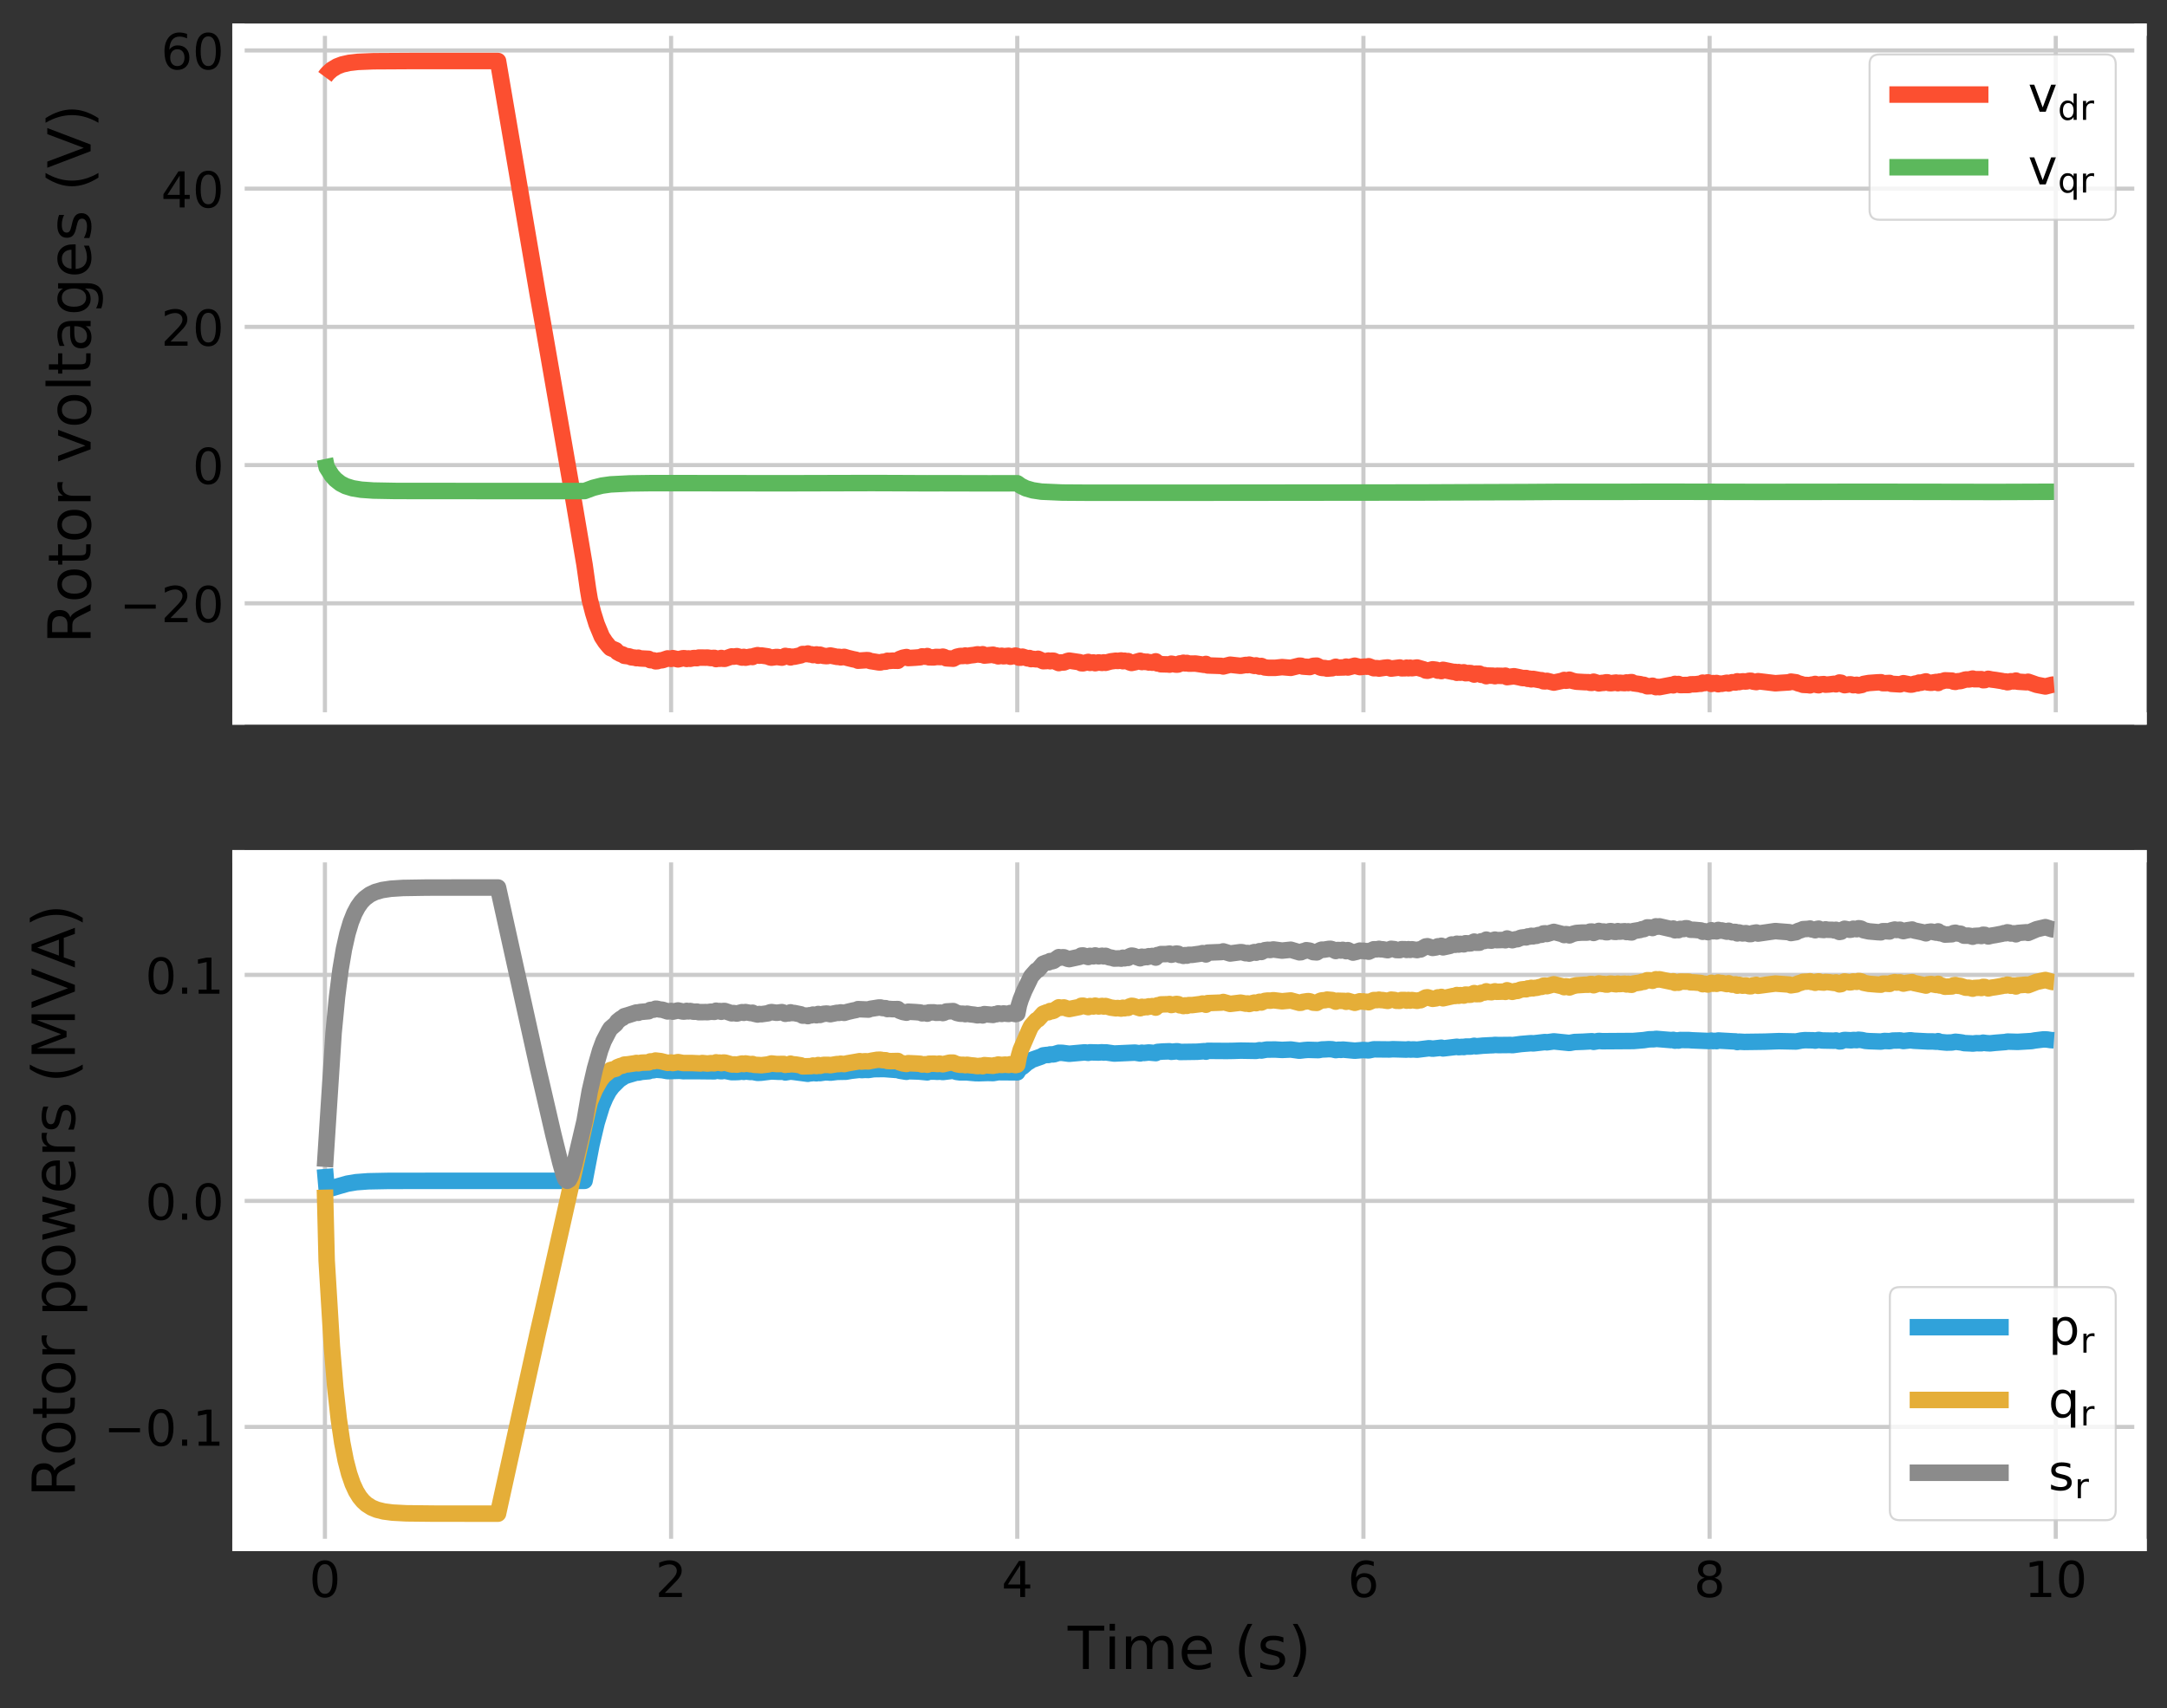 <?xml version="1.0" encoding="utf-8" standalone="no"?>
<!DOCTYPE svg PUBLIC "-//W3C//DTD SVG 1.1//EN"
  "http://www.w3.org/Graphics/SVG/1.1/DTD/svg11.dtd">
<!-- Created with matplotlib (http://matplotlib.org/) -->
<svg height="414pt" version="1.1" viewBox="0 0 525 414" width="525pt" xmlns="http://www.w3.org/2000/svg" xmlns:xlink="http://www.w3.org/1999/xlink">
 <rect x="0" y="0" width="525" height="414" fill="#333333" stroke="none"/>
 <defs>
  <style type="text/css">
*{stroke-linecap:butt;stroke-linejoin:round;}
  </style>
 </defs>
 <g id="figure_1">
  <g id="patch_1">
   <path d="M 0 414.65 
L 525.776 414.65 
L 525.776 0 
L 0 0 
z
" style="fill:none;opacity:0;"/>
  </g>
  <g id="axes_1">
   <g id="patch_2">
    <path d="M 57.776 174.109 
L 518.576 174.109 
L 518.576 7.2 
L 57.776 7.2 
z
" style="fill:#ffffff;"/>
   </g>
   <g id="matplotlib.axis_1">
    <g id="xtick_1">
     <g id="line2d_1">
      <path clip-path="url(#p63a82a55d2)" d="M 78.721 174.109 
L 78.721 7.2 
" style="fill:none;stroke:#cbcbcb;"/>
     </g>
     <g id="line2d_2"/>
    </g>
    <g id="xtick_2">
     <g id="line2d_3">
      <path clip-path="url(#p63a82a55d2)" d="M 162.587 174.109 
L 162.587 7.2 
" style="fill:none;stroke:#cbcbcb;"/>
     </g>
     <g id="line2d_4"/>
    </g>
    <g id="xtick_3">
     <g id="line2d_5">
      <path clip-path="url(#p63a82a55d2)" d="M 246.453 174.109 
L 246.453 7.2 
" style="fill:none;stroke:#cbcbcb;"/>
     </g>
     <g id="line2d_6"/>
    </g>
    <g id="xtick_4">
     <g id="line2d_7">
      <path clip-path="url(#p63a82a55d2)" d="M 330.318 174.109 
L 330.318 7.2 
" style="fill:none;stroke:#cbcbcb;"/>
     </g>
     <g id="line2d_8"/>
    </g>
    <g id="xtick_5">
     <g id="line2d_9">
      <path clip-path="url(#p63a82a55d2)" d="M 414.184 174.109 
L 414.184 7.2 
" style="fill:none;stroke:#cbcbcb;"/>
     </g>
     <g id="line2d_10"/>
    </g>
    <g id="xtick_6">
     <g id="line2d_11">
      <path clip-path="url(#p63a82a55d2)" d="M 498.05 174.109 
L 498.05 7.2 
" style="fill:none;stroke:#cbcbcb;"/>
     </g>
     <g id="line2d_12"/>
    </g>
   </g>
   <g id="matplotlib.axis_2">
    <g id="ytick_1">
     <g id="line2d_13">
      <path clip-path="url(#p63a82a55d2)" d="M 57.776 146.203 
L 518.576 146.203 
" style="fill:none;stroke:#cbcbcb;"/>
     </g>
     <g id="line2d_14"/>
     <g id="text_1">
      <!-- −20 -->
      <defs>
       <path d="M 10.594 35.5 
L 73.188 35.5 
L 73.188 27.203 
L 10.594 27.203 
z
" id="DejaVuSans-2212"/>
       <path d="M 19.188 8.297 
L 53.609 8.297 
L 53.609 0 
L 7.328 0 
L 7.328 8.297 
Q 12.938 14.109 22.625 23.891 
Q 32.328 33.688 34.812 36.531 
Q 39.547 41.844 41.422 45.531 
Q 43.312 49.219 43.312 52.781 
Q 43.312 58.594 39.234 62.25 
Q 35.156 65.922 28.609 65.922 
Q 23.969 65.922 18.812 64.312 
Q 13.672 62.703 7.812 59.422 
L 7.812 69.391 
Q 13.766 71.781 18.938 73 
Q 24.125 74.219 28.422 74.219 
Q 39.75 74.219 46.484 68.547 
Q 53.219 62.891 53.219 53.422 
Q 53.219 48.922 51.531 44.891 
Q 49.859 40.875 45.406 35.406 
Q 44.188 33.984 37.641 27.219 
Q 31.109 20.453 19.188 8.297 
z
" id="DejaVuSans-32"/>
       <path d="M 31.781 66.406 
Q 24.172 66.406 20.328 58.906 
Q 16.5 51.422 16.5 36.375 
Q 16.5 21.391 20.328 13.891 
Q 24.172 6.391 31.781 6.391 
Q 39.453 6.391 43.281 13.891 
Q 47.125 21.391 47.125 36.375 
Q 47.125 51.422 43.281 58.906 
Q 39.453 66.406 31.781 66.406 
z
M 31.781 74.219 
Q 44.047 74.219 50.516 64.516 
Q 56.984 54.828 56.984 36.375 
Q 56.984 17.969 50.516 8.266 
Q 44.047 -1.422 31.781 -1.422 
Q 19.531 -1.422 13.062 8.266 
Q 6.594 17.969 6.594 36.375 
Q 6.594 54.828 13.062 64.516 
Q 19.531 74.219 31.781 74.219 
z
" id="DejaVuSans-30"/>
      </defs>
      <g transform="translate(28.95 150.762)scale(0.12 -0.12)">
       <use xlink:href="#DejaVuSans-2212"/>
       <use x="83.789" xlink:href="#DejaVuSans-32"/>
       <use x="147.412" xlink:href="#DejaVuSans-30"/>
      </g>
     </g>
    </g>
    <g id="ytick_2">
     <g id="line2d_15">
      <path clip-path="url(#p63a82a55d2)" d="M 57.776 112.707 
L 518.576 112.707 
" style="fill:none;stroke:#cbcbcb;"/>
     </g>
     <g id="line2d_16"/>
     <g id="text_2">
      <!-- 0 -->
      <g transform="translate(46.641 117.266)scale(0.12 -0.12)">
       <use xlink:href="#DejaVuSans-30"/>
      </g>
     </g>
    </g>
    <g id="ytick_3">
     <g id="line2d_17">
      <path clip-path="url(#p63a82a55d2)" d="M 57.776 79.211 
L 518.576 79.211 
" style="fill:none;stroke:#cbcbcb;"/>
     </g>
     <g id="line2d_18"/>
     <g id="text_3">
      <!-- 20 -->
      <g transform="translate(39.006 83.77)scale(0.12 -0.12)">
       <use xlink:href="#DejaVuSans-32"/>
       <use x="63.623" xlink:href="#DejaVuSans-30"/>
      </g>
     </g>
    </g>
    <g id="ytick_4">
     <g id="line2d_19">
      <path clip-path="url(#p63a82a55d2)" d="M 57.776 45.716 
L 518.576 45.716 
" style="fill:none;stroke:#cbcbcb;"/>
     </g>
     <g id="line2d_20"/>
     <g id="text_4">
      <!-- 40 -->
      <defs>
       <path d="M 37.797 64.312 
L 12.891 25.391 
L 37.797 25.391 
z
M 35.203 72.906 
L 47.609 72.906 
L 47.609 25.391 
L 58.016 25.391 
L 58.016 17.188 
L 47.609 17.188 
L 47.609 0 
L 37.797 0 
L 37.797 17.188 
L 4.891 17.188 
L 4.891 26.703 
z
" id="DejaVuSans-34"/>
      </defs>
      <g transform="translate(39.006 50.275)scale(0.12 -0.12)">
       <use xlink:href="#DejaVuSans-34"/>
       <use x="63.623" xlink:href="#DejaVuSans-30"/>
      </g>
     </g>
    </g>
    <g id="ytick_5">
     <g id="line2d_21">
      <path clip-path="url(#p63a82a55d2)" d="M 57.776 12.22 
L 518.576 12.22 
" style="fill:none;stroke:#cbcbcb;"/>
     </g>
     <g id="line2d_22"/>
     <g id="text_5">
      <!-- 60 -->
      <defs>
       <path d="M 33.016 40.375 
Q 26.375 40.375 22.484 35.828 
Q 18.609 31.297 18.609 23.391 
Q 18.609 15.531 22.484 10.953 
Q 26.375 6.391 33.016 6.391 
Q 39.656 6.391 43.531 10.953 
Q 47.406 15.531 47.406 23.391 
Q 47.406 31.297 43.531 35.828 
Q 39.656 40.375 33.016 40.375 
z
M 52.594 71.297 
L 52.594 62.312 
Q 48.875 64.062 45.094 64.984 
Q 41.312 65.922 37.594 65.922 
Q 27.828 65.922 22.672 59.328 
Q 17.531 52.734 16.797 39.406 
Q 19.672 43.656 24.016 45.922 
Q 28.375 48.188 33.594 48.188 
Q 44.578 48.188 50.953 41.516 
Q 57.328 34.859 57.328 23.391 
Q 57.328 12.156 50.688 5.359 
Q 44.047 -1.422 33.016 -1.422 
Q 20.359 -1.422 13.672 8.266 
Q 6.984 17.969 6.984 36.375 
Q 6.984 53.656 15.188 63.938 
Q 23.391 74.219 37.203 74.219 
Q 40.922 74.219 44.703 73.484 
Q 48.484 72.75 52.594 71.297 
z
" id="DejaVuSans-36"/>
      </defs>
      <g transform="translate(39.006 16.779)scale(0.12 -0.12)">
       <use xlink:href="#DejaVuSans-36"/>
       <use x="63.623" xlink:href="#DejaVuSans-30"/>
      </g>
     </g>
    </g>
    <g id="text_6">
     <!-- Rotor voltages (V) -->
     <defs>
      <path d="M 44.391 34.188 
Q 47.562 33.109 50.562 29.594 
Q 53.562 26.078 56.594 19.922 
L 66.609 0 
L 56 0 
L 46.688 18.703 
Q 43.062 26.031 39.672 28.422 
Q 36.281 30.812 30.422 30.812 
L 19.672 30.812 
L 19.672 0 
L 9.812 0 
L 9.812 72.906 
L 32.078 72.906 
Q 44.578 72.906 50.734 67.672 
Q 56.891 62.453 56.891 51.906 
Q 56.891 45.016 53.688 40.469 
Q 50.484 35.938 44.391 34.188 
z
M 19.672 64.797 
L 19.672 38.922 
L 32.078 38.922 
Q 39.203 38.922 42.844 42.219 
Q 46.484 45.516 46.484 51.906 
Q 46.484 58.297 42.844 61.547 
Q 39.203 64.797 32.078 64.797 
z
" id="DejaVuSans-52"/>
      <path d="M 30.609 48.391 
Q 23.391 48.391 19.188 42.75 
Q 14.984 37.109 14.984 27.297 
Q 14.984 17.484 19.156 11.844 
Q 23.344 6.203 30.609 6.203 
Q 37.797 6.203 41.984 11.859 
Q 46.188 17.531 46.188 27.297 
Q 46.188 37.016 41.984 42.703 
Q 37.797 48.391 30.609 48.391 
z
M 30.609 56 
Q 42.328 56 49.016 48.375 
Q 55.719 40.766 55.719 27.297 
Q 55.719 13.875 49.016 6.219 
Q 42.328 -1.422 30.609 -1.422 
Q 18.844 -1.422 12.172 6.219 
Q 5.516 13.875 5.516 27.297 
Q 5.516 40.766 12.172 48.375 
Q 18.844 56 30.609 56 
z
" id="DejaVuSans-6f"/>
      <path d="M 18.312 70.219 
L 18.312 54.688 
L 36.812 54.688 
L 36.812 47.703 
L 18.312 47.703 
L 18.312 18.016 
Q 18.312 11.328 20.141 9.422 
Q 21.969 7.516 27.594 7.516 
L 36.812 7.516 
L 36.812 0 
L 27.594 0 
Q 17.188 0 13.234 3.875 
Q 9.281 7.766 9.281 18.016 
L 9.281 47.703 
L 2.688 47.703 
L 2.688 54.688 
L 9.281 54.688 
L 9.281 70.219 
z
" id="DejaVuSans-74"/>
      <path d="M 41.109 46.297 
Q 39.594 47.172 37.812 47.578 
Q 36.031 48 33.891 48 
Q 26.266 48 22.188 43.047 
Q 18.109 38.094 18.109 28.812 
L 18.109 0 
L 9.078 0 
L 9.078 54.688 
L 18.109 54.688 
L 18.109 46.188 
Q 20.953 51.172 25.484 53.578 
Q 30.031 56 36.531 56 
Q 37.453 56 38.578 55.875 
Q 39.703 55.766 41.062 55.516 
z
" id="DejaVuSans-72"/>
      <path id="DejaVuSans-20"/>
      <path d="M 2.984 54.688 
L 12.5 54.688 
L 29.594 8.797 
L 46.688 54.688 
L 56.203 54.688 
L 35.688 0 
L 23.484 0 
z
" id="DejaVuSans-76"/>
      <path d="M 9.422 75.984 
L 18.406 75.984 
L 18.406 0 
L 9.422 0 
z
" id="DejaVuSans-6c"/>
      <path d="M 34.281 27.484 
Q 23.391 27.484 19.188 25 
Q 14.984 22.516 14.984 16.5 
Q 14.984 11.719 18.141 8.906 
Q 21.297 6.109 26.703 6.109 
Q 34.188 6.109 38.703 11.406 
Q 43.219 16.703 43.219 25.484 
L 43.219 27.484 
z
M 52.203 31.203 
L 52.203 0 
L 43.219 0 
L 43.219 8.297 
Q 40.141 3.328 35.547 0.953 
Q 30.953 -1.422 24.312 -1.422 
Q 15.922 -1.422 10.953 3.297 
Q 6 8.016 6 15.922 
Q 6 25.141 12.172 29.828 
Q 18.359 34.516 30.609 34.516 
L 43.219 34.516 
L 43.219 35.406 
Q 43.219 41.609 39.141 45 
Q 35.062 48.391 27.688 48.391 
Q 23 48.391 18.547 47.266 
Q 14.109 46.141 10.016 43.891 
L 10.016 52.203 
Q 14.938 54.109 19.578 55.047 
Q 24.219 56 28.609 56 
Q 40.484 56 46.344 49.844 
Q 52.203 43.703 52.203 31.203 
z
" id="DejaVuSans-61"/>
      <path d="M 45.406 27.984 
Q 45.406 37.75 41.375 43.109 
Q 37.359 48.484 30.078 48.484 
Q 22.859 48.484 18.828 43.109 
Q 14.797 37.75 14.797 27.984 
Q 14.797 18.266 18.828 12.891 
Q 22.859 7.516 30.078 7.516 
Q 37.359 7.516 41.375 12.891 
Q 45.406 18.266 45.406 27.984 
z
M 54.391 6.781 
Q 54.391 -7.172 48.188 -13.984 
Q 42 -20.797 29.203 -20.797 
Q 24.469 -20.797 20.266 -20.094 
Q 16.062 -19.391 12.109 -17.922 
L 12.109 -9.188 
Q 16.062 -11.328 19.922 -12.344 
Q 23.781 -13.375 27.781 -13.375 
Q 36.625 -13.375 41.016 -8.766 
Q 45.406 -4.156 45.406 5.172 
L 45.406 9.625 
Q 42.625 4.781 38.281 2.391 
Q 33.938 0 27.875 0 
Q 17.828 0 11.672 7.656 
Q 5.516 15.328 5.516 27.984 
Q 5.516 40.672 11.672 48.328 
Q 17.828 56 27.875 56 
Q 33.938 56 38.281 53.609 
Q 42.625 51.219 45.406 46.391 
L 45.406 54.688 
L 54.391 54.688 
z
" id="DejaVuSans-67"/>
      <path d="M 56.203 29.594 
L 56.203 25.203 
L 14.891 25.203 
Q 15.484 15.922 20.484 11.062 
Q 25.484 6.203 34.422 6.203 
Q 39.594 6.203 44.453 7.469 
Q 49.312 8.734 54.109 11.281 
L 54.109 2.781 
Q 49.266 0.734 44.188 -0.344 
Q 39.109 -1.422 33.891 -1.422 
Q 20.797 -1.422 13.156 6.188 
Q 5.516 13.812 5.516 26.812 
Q 5.516 40.234 12.766 48.109 
Q 20.016 56 32.328 56 
Q 43.359 56 49.781 48.891 
Q 56.203 41.797 56.203 29.594 
z
M 47.219 32.234 
Q 47.125 39.594 43.094 43.984 
Q 39.062 48.391 32.422 48.391 
Q 24.906 48.391 20.391 44.141 
Q 15.875 39.891 15.188 32.172 
z
" id="DejaVuSans-65"/>
      <path d="M 44.281 53.078 
L 44.281 44.578 
Q 40.484 46.531 36.375 47.5 
Q 32.281 48.484 27.875 48.484 
Q 21.188 48.484 17.844 46.438 
Q 14.5 44.391 14.5 40.281 
Q 14.5 37.156 16.891 35.375 
Q 19.281 33.594 26.516 31.984 
L 29.594 31.297 
Q 39.156 29.25 43.188 25.516 
Q 47.219 21.781 47.219 15.094 
Q 47.219 7.469 41.188 3.016 
Q 35.156 -1.422 24.609 -1.422 
Q 20.219 -1.422 15.453 -0.562 
Q 10.688 0.297 5.422 2 
L 5.422 11.281 
Q 10.406 8.688 15.234 7.391 
Q 20.062 6.109 24.812 6.109 
Q 31.156 6.109 34.562 8.281 
Q 37.984 10.453 37.984 14.406 
Q 37.984 18.062 35.516 20.016 
Q 33.062 21.969 24.703 23.781 
L 21.578 24.516 
Q 13.234 26.266 9.516 29.906 
Q 5.812 33.547 5.812 39.891 
Q 5.812 47.609 11.281 51.797 
Q 16.75 56 26.812 56 
Q 31.781 56 36.172 55.266 
Q 40.578 54.547 44.281 53.078 
z
" id="DejaVuSans-73"/>
      <path d="M 31 75.875 
Q 24.469 64.656 21.281 53.656 
Q 18.109 42.672 18.109 31.391 
Q 18.109 20.125 21.312 9.062 
Q 24.516 -2 31 -13.188 
L 23.188 -13.188 
Q 15.875 -1.703 12.234 9.375 
Q 8.594 20.453 8.594 31.391 
Q 8.594 42.281 12.203 53.312 
Q 15.828 64.359 23.188 75.875 
z
" id="DejaVuSans-28"/>
      <path d="M 28.609 0 
L 0.781 72.906 
L 11.078 72.906 
L 34.188 11.531 
L 57.328 72.906 
L 67.578 72.906 
L 39.797 0 
z
" id="DejaVuSans-56"/>
      <path d="M 8.016 75.875 
L 15.828 75.875 
Q 23.141 64.359 26.781 53.312 
Q 30.422 42.281 30.422 31.391 
Q 30.422 20.453 26.781 9.375 
Q 23.141 -1.703 15.828 -13.188 
L 8.016 -13.188 
Q 14.5 -2 17.703 9.062 
Q 20.906 20.125 20.906 31.391 
Q 20.906 42.672 17.703 53.656 
Q 14.5 64.656 8.016 75.875 
z
" id="DejaVuSans-29"/>
     </defs>
     <g transform="translate(21.956 156.02)rotate(-90)scale(0.144 -0.144)">
      <use xlink:href="#DejaVuSans-52"/>
      <use x="69.42" xlink:href="#DejaVuSans-6f"/>
      <use x="130.602" xlink:href="#DejaVuSans-74"/>
      <use x="169.811" xlink:href="#DejaVuSans-6f"/>
      <use x="230.992" xlink:href="#DejaVuSans-72"/>
      <use x="272.105" xlink:href="#DejaVuSans-20"/>
      <use x="303.893" xlink:href="#DejaVuSans-76"/>
      <use x="363.072" xlink:href="#DejaVuSans-6f"/>
      <use x="424.254" xlink:href="#DejaVuSans-6c"/>
      <use x="452.037" xlink:href="#DejaVuSans-74"/>
      <use x="491.246" xlink:href="#DejaVuSans-61"/>
      <use x="552.525" xlink:href="#DejaVuSans-67"/>
      <use x="616.002" xlink:href="#DejaVuSans-65"/>
      <use x="677.525" xlink:href="#DejaVuSans-73"/>
      <use x="729.625" xlink:href="#DejaVuSans-20"/>
      <use x="761.412" xlink:href="#DejaVuSans-28"/>
      <use x="800.426" xlink:href="#DejaVuSans-56"/>
      <use x="868.834" xlink:href="#DejaVuSans-29"/>
     </g>
    </g>
   </g>
   <g id="line2d_23">
    <path clip-path="url(#p63a82a55d2)" d="M 78.721 18.625 
L 79.141 18.057 
L 79.56 17.598 
L 80.399 16.86 
L 81.657 16.099 
L 82.915 15.617 
L 84.592 15.237 
L 86.689 14.996 
L 90.463 14.839 
L 99.268 14.789 
L 120.654 14.787 
L 130.299 71.432 
L 131.557 78.502 
L 134.911 97.795 
L 136.169 105.01 
L 138.266 117.095 
L 141.621 136.882 
L 142.459 142.798 
L 142.879 145.307 
L 143.717 148.561 
L 144.556 151.253 
L 145.814 154.289 
L 146.653 155.573 
L 147.491 156.598 
L 147.911 157.044 
L 149.169 157.561 
L 149.588 158.052 
L 150.426 158.507 
L 150.846 158.606 
L 151.265 158.923 
L 152.104 159.027 
L 152.523 159.093 
L 152.942 159.287 
L 153.781 159.375 
L 154.2 159.496 
L 154.62 159.386 
L 155.039 159.555 
L 157.136 159.666 
L 157.555 159.98 
L 158.394 160.039 
L 158.813 160.258 
L 159.232 160.235 
L 159.652 160.082 
L 160.49 159.987 
L 161.748 159.554 
L 162.587 159.672 
L 163.006 159.494 
L 164.264 159.788 
L 165.522 159.5 
L 165.942 159.524 
L 166.361 159.682 
L 166.78 159.56 
L 167.2 159.652 
L 168.038 159.466 
L 168.877 159.493 
L 169.296 159.354 
L 170.974 159.374 
L 171.393 159.354 
L 172.232 159.477 
L 173.07 159.43 
L 173.49 159.718 
L 173.909 159.581 
L 174.328 159.642 
L 174.748 159.454 
L 175.167 159.646 
L 175.586 159.654 
L 177.264 159.069 
L 177.683 159.135 
L 178.521 159.013 
L 179.779 159.352 
L 180.199 159.19 
L 180.618 159.379 
L 181.876 159.13 
L 182.295 159.219 
L 182.715 158.969 
L 183.553 158.768 
L 183.973 158.895 
L 184.392 158.836 
L 185.231 158.955 
L 186.069 159.076 
L 186.489 159.29 
L 186.908 159.375 
L 188.166 159.197 
L 189.424 159.369 
L 189.843 159.234 
L 190.263 158.951 
L 190.682 159.074 
L 191.101 159.048 
L 191.521 159.311 
L 191.94 159.138 
L 192.359 159.159 
L 194.037 158.8 
L 194.456 158.49 
L 195.295 158.512 
L 195.714 158.371 
L 196.133 158.588 
L 196.553 158.56 
L 196.972 158.749 
L 197.811 158.586 
L 198.23 158.898 
L 198.649 158.657 
L 199.488 158.939 
L 200.327 159.011 
L 201.165 158.851 
L 202.843 159.202 
L 203.262 159.176 
L 203.681 159.3 
L 204.52 159.184 
L 205.359 159.437 
L 206.616 159.743 
L 207.455 159.912 
L 207.874 160.113 
L 209.971 159.977 
L 210.39 160.002 
L 210.81 160.183 
L 212.068 160.384 
L 212.906 160.522 
L 213.326 160.524 
L 213.745 160.391 
L 214.584 160.347 
L 215.003 160.132 
L 215.422 160.174 
L 216.261 160.105 
L 217.519 160.131 
L 217.938 159.708 
L 218.777 159.39 
L 219.616 159.226 
L 220.035 159.471 
L 221.712 159.378 
L 222.97 159.273 
L 223.39 159.066 
L 224.228 159.142 
L 224.648 158.987 
L 225.067 159.294 
L 226.325 159.314 
L 226.744 159.196 
L 228.002 159.235 
L 228.422 159.131 
L 228.841 159.258 
L 229.26 159.528 
L 230.938 159.628 
L 231.776 159.166 
L 232.615 158.971 
L 233.454 158.964 
L 233.873 158.856 
L 234.292 158.973 
L 235.131 158.818 
L 235.969 158.728 
L 236.808 158.57 
L 237.647 158.672 
L 238.066 158.546 
L 238.485 158.866 
L 240.582 158.665 
L 241.001 158.839 
L 241.421 158.845 
L 241.84 159.051 
L 242.679 158.915 
L 243.098 159.036 
L 244.356 158.916 
L 244.775 159.148 
L 245.614 158.97 
L 246.033 158.877 
L 246.453 158.993 
L 246.872 159.366 
L 247.291 159.384 
L 247.711 159.134 
L 248.969 159.55 
L 249.388 159.465 
L 249.807 159.727 
L 250.227 159.67 
L 251.065 159.778 
L 251.485 159.652 
L 252.743 160.231 
L 253.581 160.195 
L 254.001 160.085 
L 254.42 160.244 
L 254.839 160.101 
L 255.259 160.127 
L 256.517 160.687 
L 256.936 160.542 
L 257.775 160.532 
L 258.613 160.196 
L 259.033 160.095 
L 261.549 160.467 
L 261.968 160.721 
L 262.387 160.74 
L 263.645 160.41 
L 264.064 160.639 
L 264.903 160.533 
L 265.322 160.714 
L 266.161 160.528 
L 267 160.643 
L 267.419 160.515 
L 267.838 160.623 
L 269.096 160.278 
L 270.354 160.116 
L 270.774 160.177 
L 271.612 160.054 
L 272.032 160.236 
L 272.451 160.119 
L 272.87 160.252 
L 273.29 160.203 
L 273.709 160.531 
L 274.128 160.66 
L 274.967 160.485 
L 276.225 160.126 
L 276.644 160.44 
L 277.064 160.305 
L 277.483 160.417 
L 277.902 160.363 
L 278.322 160.544 
L 278.741 160.488 
L 279.16 160.595 
L 279.999 160.268 
L 280.418 160.777 
L 280.838 160.78 
L 281.257 160.97 
L 282.934 161.011 
L 283.354 161.06 
L 283.773 160.838 
L 284.612 161.002 
L 285.031 161.074 
L 285.45 161.024 
L 285.87 160.768 
L 286.289 160.76 
L 286.708 160.61 
L 287.128 160.758 
L 287.547 160.654 
L 287.966 160.819 
L 289.644 160.807 
L 291.74 161.115 
L 292.159 160.899 
L 292.579 161.261 
L 295.933 161.375 
L 296.353 161.509 
L 298.03 161.084 
L 300.546 161.36 
L 301.385 161.222 
L 301.804 161.137 
L 302.223 161.188 
L 302.643 161.065 
L 303.901 161.369 
L 304.32 161.246 
L 305.159 161.55 
L 305.578 161.388 
L 306.417 161.748 
L 307.255 161.835 
L 308.094 161.842 
L 308.933 161.842 
L 310.61 161.664 
L 312.707 161.842 
L 314.803 161.32 
L 315.223 161.349 
L 315.642 161.532 
L 317.319 161.651 
L 318.158 161.362 
L 318.997 161.309 
L 319.835 161.741 
L 320.254 161.86 
L 321.093 161.912 
L 321.512 162.035 
L 322.77 161.935 
L 323.609 161.584 
L 324.028 161.784 
L 325.706 161.736 
L 326.125 161.552 
L 326.544 161.761 
L 328.222 161.328 
L 329.48 161.666 
L 330.738 161.535 
L 331.157 161.564 
L 331.576 161.452 
L 332.834 161.934 
L 333.673 161.923 
L 334.092 162.019 
L 335.35 161.833 
L 336.189 161.75 
L 337.028 162.024 
L 339.124 161.762 
L 339.544 161.949 
L 340.382 161.944 
L 340.802 161.803 
L 341.221 161.948 
L 341.64 161.812 
L 342.06 161.934 
L 343.318 161.768 
L 344.995 162.242 
L 345.414 162.494 
L 345.834 162.542 
L 347.092 162.202 
L 347.93 162.311 
L 348.35 162.522 
L 348.769 162.489 
L 349.188 162.629 
L 349.607 162.319 
L 352.123 162.834 
L 352.543 162.831 
L 352.962 163.042 
L 353.381 162.873 
L 353.801 163.019 
L 354.639 162.922 
L 355.059 163.14 
L 355.897 163.096 
L 356.317 163.12 
L 357.155 163.468 
L 357.575 163.244 
L 358.413 163.251 
L 358.833 163.522 
L 359.671 163.601 
L 360.091 163.861 
L 360.51 163.713 
L 361.768 163.75 
L 362.187 163.863 
L 362.607 163.756 
L 364.284 163.802 
L 364.703 163.739 
L 365.123 164.094 
L 366.8 163.877 
L 368.058 164.13 
L 368.897 164.324 
L 369.735 164.31 
L 370.155 164.505 
L 370.574 164.471 
L 370.993 164.629 
L 371.413 164.519 
L 373.09 164.831 
L 373.509 164.849 
L 373.929 165.099 
L 374.348 165.124 
L 374.767 164.995 
L 376.445 165.414 
L 378.541 164.967 
L 378.96 164.779 
L 379.38 164.966 
L 379.799 164.919 
L 380.218 164.716 
L 381.057 165.015 
L 381.896 165.194 
L 383.992 165.314 
L 384.831 165.322 
L 385.25 165.472 
L 385.67 165.483 
L 386.089 165.201 
L 387.347 165.606 
L 388.186 165.486 
L 388.605 165.483 
L 389.024 165.356 
L 389.444 165.351 
L 389.863 165.537 
L 390.282 165.566 
L 391.54 165.412 
L 391.96 165.563 
L 392.379 165.461 
L 393.637 165.546 
L 394.056 165.382 
L 394.476 165.525 
L 394.895 165.334 
L 395.314 165.306 
L 395.734 165.581 
L 397.411 165.806 
L 397.83 165.953 
L 398.25 165.963 
L 399.088 166.314 
L 399.927 166.279 
L 400.346 166.184 
L 401.185 166.522 
L 401.604 166.458 
L 402.024 166.519 
L 404.959 165.961 
L 405.378 166.083 
L 405.797 165.732 
L 406.217 165.864 
L 406.636 165.759 
L 407.055 166.013 
L 409.152 165.993 
L 409.571 165.842 
L 410.829 165.817 
L 411.668 165.71 
L 412.087 165.705 
L 412.507 165.434 
L 412.926 165.545 
L 413.765 165.365 
L 414.603 165.742 
L 415.023 165.539 
L 415.442 165.642 
L 415.861 165.514 
L 416.281 165.807 
L 416.7 165.657 
L 417.119 165.708 
L 418.377 165.457 
L 418.797 165.638 
L 419.635 165.329 
L 420.474 165.398 
L 420.893 165.11 
L 421.313 165.296 
L 422.151 165.107 
L 422.99 165.161 
L 423.829 164.974 
L 424.248 164.987 
L 424.667 165.171 
L 425.506 165.291 
L 425.925 165.075 
L 430.119 165.576 
L 430.957 165.514 
L 433.473 165.354 
L 433.893 165.183 
L 435.15 165.357 
L 435.57 165.572 
L 436.408 165.799 
L 436.828 165.958 
L 438.086 166.018 
L 438.505 166.083 
L 438.924 165.908 
L 439.344 165.884 
L 439.763 165.746 
L 440.182 165.991 
L 440.602 166.058 
L 441.021 165.85 
L 441.86 165.787 
L 442.279 165.92 
L 443.118 165.869 
L 444.376 165.711 
L 444.795 165.833 
L 445.634 165.399 
L 446.053 165.46 
L 446.472 165.88 
L 446.892 166.041 
L 448.15 165.833 
L 448.569 165.878 
L 448.988 166.045 
L 449.827 165.95 
L 450.246 166.137 
L 451.085 165.984 
L 451.504 165.742 
L 452.762 165.517 
L 454.859 165.363 
L 455.698 165.329 
L 456.117 165.548 
L 456.956 165.547 
L 457.794 165.502 
L 458.214 165.716 
L 459.472 165.791 
L 460.31 165.843 
L 461.149 165.565 
L 462.826 165.905 
L 463.245 165.884 
L 464.084 165.64 
L 464.503 165.626 
L 464.923 165.421 
L 465.342 165.456 
L 466.6 165.129 
L 467.019 165.386 
L 467.858 165.477 
L 469.116 165.26 
L 469.535 165.513 
L 469.955 165.152 
L 470.374 165.136 
L 471.213 164.873 
L 472.89 164.941 
L 473.309 165.183 
L 473.729 165.241 
L 474.148 165.106 
L 474.987 165.041 
L 476.245 164.664 
L 477.083 164.656 
L 477.922 164.448 
L 478.341 164.604 
L 480.019 164.587 
L 480.438 164.838 
L 480.857 164.817 
L 481.696 164.5 
L 482.535 164.675 
L 483.373 164.778 
L 485.051 165.042 
L 485.47 165.159 
L 485.889 165.135 
L 486.309 165.328 
L 486.728 165.274 
L 487.147 165.091 
L 487.986 165.124 
L 488.405 164.935 
L 488.825 165.196 
L 490.921 165.331 
L 491.34 165.214 
L 493.437 165.951 
L 495.534 166.358 
L 497.211 165.923 
L 497.63 165.892 
L 497.63 165.892 
" style="fill:none;stroke:#fc4f30;stroke-width:4;"/>
   </g>
   <g id="line2d_24">
    <path clip-path="url(#p63a82a55d2)" d="M 78.721 111.228 
L 79.141 113.248 
L 80.399 115.22 
L 81.237 116.167 
L 82.495 117.161 
L 83.753 117.806 
L 85.431 118.328 
L 87.527 118.672 
L 90.463 118.879 
L 95.914 118.979 
L 117.719 118.997 
L 141.621 118.997 
L 143.717 118.215 
L 145.814 117.685 
L 147.911 117.39 
L 152.523 117.151 
L 157.974 117.078 
L 167.2 117.085 
L 174.748 117.094 
L 179.779 117.099 
L 186.069 117.111 
L 190.682 117.111 
L 211.229 117.06 
L 217.938 117.083 
L 224.648 117.115 
L 228.002 117.104 
L 239.743 117.13 
L 246.453 117.115 
L 247.291 117.725 
L 248.549 118.346 
L 250.227 118.828 
L 252.323 119.143 
L 257.355 119.365 
L 264.064 119.41 
L 280.838 119.409 
L 285.87 119.41 
L 344.576 119.348 
L 353.801 119.306 
L 369.735 119.246 
L 376.864 119.199 
L 386.508 119.199 
L 394.476 119.19 
L 398.25 119.17 
L 404.12 119.165 
L 426.345 119.208 
L 451.504 119.18 
L 461.149 119.188 
L 468.697 119.198 
L 483.373 119.224 
L 497.63 119.173 
L 497.63 119.173 
" style="fill:none;stroke:#5cb85c;stroke-width:4;"/>
   </g>
   <g id="patch_3">
    <path d="M 57.776 174.109 
L 57.776 7.2 
" style="fill:none;stroke:#ffffff;stroke-linecap:square;stroke-linejoin:miter;stroke-width:3;"/>
   </g>
   <g id="patch_4">
    <path d="M 518.576 174.109 
L 518.576 7.2 
" style="fill:none;stroke:#ffffff;stroke-linecap:square;stroke-linejoin:miter;stroke-width:3;"/>
   </g>
   <g id="patch_5">
    <path d="M 57.776 174.109 
L 518.576 174.109 
" style="fill:none;stroke:#ffffff;stroke-linecap:square;stroke-linejoin:miter;stroke-width:3;"/>
   </g>
   <g id="patch_6">
    <path d="M 57.776 7.2 
L 518.576 7.2 
" style="fill:none;stroke:#ffffff;stroke-linecap:square;stroke-linejoin:miter;stroke-width:3;"/>
   </g>
   <g id="legend_1">
    <g id="patch_7">
     <path d="M 455.336 53.252 
L 510.176 53.252 
Q 512.576 53.252 512.576 50.852 
L 512.576 15.6 
Q 512.576 13.2 510.176 13.2 
L 455.336 13.2 
Q 452.936 13.2 452.936 15.6 
L 452.936 50.852 
Q 452.936 53.252 455.336 53.252 
z
" style="fill:#ffffff;opacity:0.8;stroke:#cccccc;stroke-linejoin:miter;stroke-width:0.5;"/>
    </g>
    <g id="line2d_25">
     <path d="M 457.736 22.918 
L 481.736 22.918 
" style="fill:none;stroke:#fc4f30;stroke-width:4;"/>
    </g>
    <g id="line2d_26"/>
    <g id="text_7">
     <!-- $\sf v_{dr}$ -->
     <defs>
      <path d="M 45.406 46.391 
L 45.406 75.984 
L 54.391 75.984 
L 54.391 0 
L 45.406 0 
L 45.406 8.203 
Q 42.578 3.328 38.25 0.953 
Q 33.938 -1.422 27.875 -1.422 
Q 17.969 -1.422 11.734 6.484 
Q 5.516 14.406 5.516 27.297 
Q 5.516 40.188 11.734 48.094 
Q 17.969 56 27.875 56 
Q 33.938 56 38.25 53.625 
Q 42.578 51.266 45.406 46.391 
z
M 14.797 27.297 
Q 14.797 17.391 18.875 11.75 
Q 22.953 6.109 30.078 6.109 
Q 37.203 6.109 41.297 11.75 
Q 45.406 17.391 45.406 27.297 
Q 45.406 37.203 41.297 42.844 
Q 37.203 48.484 30.078 48.484 
Q 22.953 48.484 18.875 42.844 
Q 14.797 37.203 14.797 27.297 
z
" id="DejaVuSans-64"/>
     </defs>
     <g transform="translate(491.336 27.118)scale(0.12 -0.12)">
      <use transform="translate(0 0.312)" xlink:href="#DejaVuSans-76"/>
      <use transform="translate(60.137 -16.094)scale(0.7)" xlink:href="#DejaVuSans-64"/>
      <use transform="translate(104.57 -16.094)scale(0.7)" xlink:href="#DejaVuSans-72"/>
     </g>
    </g>
    <g id="line2d_27">
     <path d="M 457.736 40.532 
L 481.736 40.532 
" style="fill:none;stroke:#5cb85c;stroke-width:4;"/>
    </g>
    <g id="line2d_28"/>
    <g id="text_8">
     <!-- $\sf v_{qr}$ -->
     <defs>
      <path d="M 14.797 27.297 
Q 14.797 17.391 18.875 11.75 
Q 22.953 6.109 30.078 6.109 
Q 37.203 6.109 41.297 11.75 
Q 45.406 17.391 45.406 27.297 
Q 45.406 37.203 41.297 42.844 
Q 37.203 48.484 30.078 48.484 
Q 22.953 48.484 18.875 42.844 
Q 14.797 37.203 14.797 27.297 
z
M 45.406 8.203 
Q 42.578 3.328 38.25 0.953 
Q 33.938 -1.422 27.875 -1.422 
Q 17.969 -1.422 11.734 6.484 
Q 5.516 14.406 5.516 27.297 
Q 5.516 40.188 11.734 48.094 
Q 17.969 56 27.875 56 
Q 33.938 56 38.25 53.625 
Q 42.578 51.266 45.406 46.391 
L 45.406 54.688 
L 54.391 54.688 
L 54.391 -20.797 
L 45.406 -20.797 
z
" id="DejaVuSans-71"/>
     </defs>
     <g transform="translate(491.336 44.732)scale(0.12 -0.12)">
      <use transform="translate(0 0.312)" xlink:href="#DejaVuSans-76"/>
      <use transform="translate(60.137 -16.094)scale(0.7)" xlink:href="#DejaVuSans-71"/>
      <use transform="translate(104.57 -16.094)scale(0.7)" xlink:href="#DejaVuSans-72"/>
     </g>
    </g>
   </g>
  </g>
  <g id="axes_2">
   <g id="patch_8">
    <path d="M 57.776 374.4 
L 518.576 374.4 
L 518.576 207.491 
L 57.776 207.491 
z
" style="fill:#ffffff;"/>
   </g>
   <g id="matplotlib.axis_3">
    <g id="xtick_7">
     <g id="line2d_29">
      <path clip-path="url(#p12a121cabc)" d="M 78.721 374.4 
L 78.721 207.491 
" style="fill:none;stroke:#cbcbcb;"/>
     </g>
     <g id="line2d_30"/>
     <g id="text_9">
      <!-- 0 -->
      <g transform="translate(74.904 387.018)scale(0.12 -0.12)">
       <use xlink:href="#DejaVuSans-30"/>
      </g>
     </g>
    </g>
    <g id="xtick_8">
     <g id="line2d_31">
      <path clip-path="url(#p12a121cabc)" d="M 162.587 374.4 
L 162.587 207.491 
" style="fill:none;stroke:#cbcbcb;"/>
     </g>
     <g id="line2d_32"/>
     <g id="text_10">
      <!-- 2 -->
      <g transform="translate(158.77 387.018)scale(0.12 -0.12)">
       <use xlink:href="#DejaVuSans-32"/>
      </g>
     </g>
    </g>
    <g id="xtick_9">
     <g id="line2d_33">
      <path clip-path="url(#p12a121cabc)" d="M 246.453 374.4 
L 246.453 207.491 
" style="fill:none;stroke:#cbcbcb;"/>
     </g>
     <g id="line2d_34"/>
     <g id="text_11">
      <!-- 4 -->
      <g transform="translate(242.635 387.018)scale(0.12 -0.12)">
       <use xlink:href="#DejaVuSans-34"/>
      </g>
     </g>
    </g>
    <g id="xtick_10">
     <g id="line2d_35">
      <path clip-path="url(#p12a121cabc)" d="M 330.318 374.4 
L 330.318 207.491 
" style="fill:none;stroke:#cbcbcb;"/>
     </g>
     <g id="line2d_36"/>
     <g id="text_12">
      <!-- 6 -->
      <g transform="translate(326.501 387.018)scale(0.12 -0.12)">
       <use xlink:href="#DejaVuSans-36"/>
      </g>
     </g>
    </g>
    <g id="xtick_11">
     <g id="line2d_37">
      <path clip-path="url(#p12a121cabc)" d="M 414.184 374.4 
L 414.184 207.491 
" style="fill:none;stroke:#cbcbcb;"/>
     </g>
     <g id="line2d_38"/>
     <g id="text_13">
      <!-- 8 -->
      <defs>
       <path d="M 31.781 34.625 
Q 24.75 34.625 20.719 30.859 
Q 16.703 27.094 16.703 20.516 
Q 16.703 13.922 20.719 10.156 
Q 24.75 6.391 31.781 6.391 
Q 38.812 6.391 42.859 10.172 
Q 46.922 13.969 46.922 20.516 
Q 46.922 27.094 42.891 30.859 
Q 38.875 34.625 31.781 34.625 
z
M 21.922 38.812 
Q 15.578 40.375 12.031 44.719 
Q 8.5 49.078 8.5 55.328 
Q 8.5 64.062 14.719 69.141 
Q 20.953 74.219 31.781 74.219 
Q 42.672 74.219 48.875 69.141 
Q 55.078 64.062 55.078 55.328 
Q 55.078 49.078 51.531 44.719 
Q 48 40.375 41.703 38.812 
Q 48.828 37.156 52.797 32.312 
Q 56.781 27.484 56.781 20.516 
Q 56.781 9.906 50.312 4.234 
Q 43.844 -1.422 31.781 -1.422 
Q 19.734 -1.422 13.25 4.234 
Q 6.781 9.906 6.781 20.516 
Q 6.781 27.484 10.781 32.312 
Q 14.797 37.156 21.922 38.812 
z
M 18.312 54.391 
Q 18.312 48.734 21.844 45.562 
Q 25.391 42.391 31.781 42.391 
Q 38.141 42.391 41.719 45.562 
Q 45.312 48.734 45.312 54.391 
Q 45.312 60.062 41.719 63.234 
Q 38.141 66.406 31.781 66.406 
Q 25.391 66.406 21.844 63.234 
Q 18.312 60.062 18.312 54.391 
z
" id="DejaVuSans-38"/>
      </defs>
      <g transform="translate(410.367 387.018)scale(0.12 -0.12)">
       <use xlink:href="#DejaVuSans-38"/>
      </g>
     </g>
    </g>
    <g id="xtick_12">
     <g id="line2d_39">
      <path clip-path="url(#p12a121cabc)" d="M 498.05 374.4 
L 498.05 207.491 
" style="fill:none;stroke:#cbcbcb;"/>
     </g>
     <g id="line2d_40"/>
     <g id="text_14">
      <!-- 10 -->
      <defs>
       <path d="M 12.406 8.297 
L 28.516 8.297 
L 28.516 63.922 
L 10.984 60.406 
L 10.984 69.391 
L 28.422 72.906 
L 38.281 72.906 
L 38.281 8.297 
L 54.391 8.297 
L 54.391 0 
L 12.406 0 
z
" id="DejaVuSans-31"/>
      </defs>
      <g transform="translate(490.415 387.018)scale(0.12 -0.12)">
       <use xlink:href="#DejaVuSans-31"/>
       <use x="63.623" xlink:href="#DejaVuSans-30"/>
      </g>
     </g>
    </g>
    <g id="text_15">
     <!-- Time (s) -->
     <defs>
      <path d="M -0.297 72.906 
L 61.375 72.906 
L 61.375 64.594 
L 35.5 64.594 
L 35.5 0 
L 25.594 0 
L 25.594 64.594 
L -0.297 64.594 
z
" id="DejaVuSans-54"/>
      <path d="M 9.422 54.688 
L 18.406 54.688 
L 18.406 0 
L 9.422 0 
z
M 9.422 75.984 
L 18.406 75.984 
L 18.406 64.594 
L 9.422 64.594 
z
" id="DejaVuSans-69"/>
      <path d="M 52 44.188 
Q 55.375 50.25 60.062 53.125 
Q 64.75 56 71.094 56 
Q 79.641 56 84.281 50.016 
Q 88.922 44.047 88.922 33.016 
L 88.922 0 
L 79.891 0 
L 79.891 32.719 
Q 79.891 40.578 77.094 44.375 
Q 74.312 48.188 68.609 48.188 
Q 61.625 48.188 57.562 43.547 
Q 53.516 38.922 53.516 30.906 
L 53.516 0 
L 44.484 0 
L 44.484 32.719 
Q 44.484 40.625 41.703 44.406 
Q 38.922 48.188 33.109 48.188 
Q 26.219 48.188 22.156 43.531 
Q 18.109 38.875 18.109 30.906 
L 18.109 0 
L 9.078 0 
L 9.078 54.688 
L 18.109 54.688 
L 18.109 46.188 
Q 21.188 51.219 25.484 53.609 
Q 29.781 56 35.688 56 
Q 41.656 56 45.828 52.969 
Q 50 49.953 52 44.188 
z
" id="DejaVuSans-6d"/>
     </defs>
     <g transform="translate(258.681 404.455)scale(0.144 -0.144)">
      <use xlink:href="#DejaVuSans-54"/>
      <use x="61.037" xlink:href="#DejaVuSans-69"/>
      <use x="88.82" xlink:href="#DejaVuSans-6d"/>
      <use x="186.232" xlink:href="#DejaVuSans-65"/>
      <use x="247.756" xlink:href="#DejaVuSans-20"/>
      <use x="279.543" xlink:href="#DejaVuSans-28"/>
      <use x="318.557" xlink:href="#DejaVuSans-73"/>
      <use x="370.656" xlink:href="#DejaVuSans-29"/>
     </g>
    </g>
   </g>
   <g id="matplotlib.axis_4">
    <g id="ytick_6">
     <g id="line2d_41">
      <path clip-path="url(#p12a121cabc)" d="M 57.776 345.796 
L 518.576 345.796 
" style="fill:none;stroke:#cbcbcb;"/>
     </g>
     <g id="line2d_42"/>
     <g id="text_16">
      <!-- −0.1 -->
      <defs>
       <path d="M 10.688 12.406 
L 21 12.406 
L 21 0 
L 10.688 0 
z
" id="DejaVuSans-2e"/>
      </defs>
      <g transform="translate(25.137 350.355)scale(0.12 -0.12)">
       <use xlink:href="#DejaVuSans-2212"/>
       <use x="83.789" xlink:href="#DejaVuSans-30"/>
       <use x="147.412" xlink:href="#DejaVuSans-2e"/>
       <use x="179.199" xlink:href="#DejaVuSans-31"/>
      </g>
     </g>
    </g>
    <g id="ytick_7">
     <g id="line2d_43">
      <path clip-path="url(#p12a121cabc)" d="M 57.776 291.024 
L 518.576 291.024 
" style="fill:none;stroke:#cbcbcb;"/>
     </g>
     <g id="line2d_44"/>
     <g id="text_17">
      <!-- 0.0 -->
      <g transform="translate(35.192 295.583)scale(0.12 -0.12)">
       <use xlink:href="#DejaVuSans-30"/>
       <use x="63.623" xlink:href="#DejaVuSans-2e"/>
       <use x="95.41" xlink:href="#DejaVuSans-30"/>
      </g>
     </g>
    </g>
    <g id="ytick_8">
     <g id="line2d_45">
      <path clip-path="url(#p12a121cabc)" d="M 57.776 236.251 
L 518.576 236.251 
" style="fill:none;stroke:#cbcbcb;"/>
     </g>
     <g id="line2d_46"/>
     <g id="text_18">
      <!-- 0.1 -->
      <g transform="translate(35.192 240.81)scale(0.12 -0.12)">
       <use xlink:href="#DejaVuSans-30"/>
       <use x="63.623" xlink:href="#DejaVuSans-2e"/>
       <use x="95.41" xlink:href="#DejaVuSans-31"/>
      </g>
     </g>
    </g>
    <g id="text_19">
     <!-- Rotor powers (MVA) -->
     <defs>
      <path d="M 18.109 8.203 
L 18.109 -20.797 
L 9.078 -20.797 
L 9.078 54.688 
L 18.109 54.688 
L 18.109 46.391 
Q 20.953 51.266 25.266 53.625 
Q 29.594 56 35.594 56 
Q 45.562 56 51.781 48.094 
Q 58.016 40.188 58.016 27.297 
Q 58.016 14.406 51.781 6.484 
Q 45.562 -1.422 35.594 -1.422 
Q 29.594 -1.422 25.266 0.953 
Q 20.953 3.328 18.109 8.203 
z
M 48.688 27.297 
Q 48.688 37.203 44.609 42.844 
Q 40.531 48.484 33.406 48.484 
Q 26.266 48.484 22.188 42.844 
Q 18.109 37.203 18.109 27.297 
Q 18.109 17.391 22.188 11.75 
Q 26.266 6.109 33.406 6.109 
Q 40.531 6.109 44.609 11.75 
Q 48.688 17.391 48.688 27.297 
z
" id="DejaVuSans-70"/>
      <path d="M 4.203 54.688 
L 13.188 54.688 
L 24.422 12.016 
L 35.594 54.688 
L 46.188 54.688 
L 57.422 12.016 
L 68.609 54.688 
L 77.594 54.688 
L 63.281 0 
L 52.688 0 
L 40.922 44.828 
L 29.109 0 
L 18.5 0 
z
" id="DejaVuSans-77"/>
      <path d="M 9.812 72.906 
L 24.516 72.906 
L 43.109 23.297 
L 61.812 72.906 
L 76.516 72.906 
L 76.516 0 
L 66.891 0 
L 66.891 64.016 
L 48.094 14.016 
L 38.188 14.016 
L 19.391 64.016 
L 19.391 0 
L 9.812 0 
z
" id="DejaVuSans-4d"/>
      <path d="M 34.188 63.188 
L 20.797 26.906 
L 47.609 26.906 
z
M 28.609 72.906 
L 39.797 72.906 
L 67.578 0 
L 57.328 0 
L 50.688 18.703 
L 17.828 18.703 
L 11.188 0 
L 0.781 0 
z
" id="DejaVuSans-41"/>
     </defs>
     <g transform="translate(18.142 362.794)rotate(-90)scale(0.144 -0.144)">
      <use xlink:href="#DejaVuSans-52"/>
      <use x="69.42" xlink:href="#DejaVuSans-6f"/>
      <use x="130.602" xlink:href="#DejaVuSans-74"/>
      <use x="169.811" xlink:href="#DejaVuSans-6f"/>
      <use x="230.992" xlink:href="#DejaVuSans-72"/>
      <use x="272.105" xlink:href="#DejaVuSans-20"/>
      <use x="303.893" xlink:href="#DejaVuSans-70"/>
      <use x="367.369" xlink:href="#DejaVuSans-6f"/>
      <use x="428.551" xlink:href="#DejaVuSans-77"/>
      <use x="510.338" xlink:href="#DejaVuSans-65"/>
      <use x="571.861" xlink:href="#DejaVuSans-72"/>
      <use x="612.975" xlink:href="#DejaVuSans-73"/>
      <use x="665.074" xlink:href="#DejaVuSans-20"/>
      <use x="696.861" xlink:href="#DejaVuSans-28"/>
      <use x="735.875" xlink:href="#DejaVuSans-4d"/>
      <use x="822.154" xlink:href="#DejaVuSans-56"/>
      <use x="890.469" xlink:href="#DejaVuSans-41"/>
      <use x="958.877" xlink:href="#DejaVuSans-29"/>
     </g>
    </g>
   </g>
   <g id="line2d_47">
    <path clip-path="url(#p12a121cabc)" d="M 78.721 283.259 
L 79.141 288.117 
L 79.56 287.954 
L 80.399 287.939 
L 82.076 287.435 
L 84.173 286.841 
L 86.269 286.49 
L 89.205 286.27 
L 94.236 286.172 
L 115.203 286.155 
L 141.621 286.155 
L 143.298 277.4 
L 144.556 272.079 
L 145.814 267.996 
L 146.653 266.019 
L 147.491 264.452 
L 148.33 263.332 
L 150.007 261.662 
L 151.265 260.826 
L 152.104 260.537 
L 154.2 259.918 
L 154.62 259.934 
L 155.458 259.748 
L 156.716 259.634 
L 157.136 259.607 
L 157.555 259.413 
L 158.394 259.353 
L 158.813 259.219 
L 160.49 259.342 
L 161.748 259.572 
L 164.684 259.486 
L 165.522 259.585 
L 168.458 259.57 
L 173.07 259.618 
L 173.49 259.455 
L 174.748 259.604 
L 175.586 259.491 
L 177.264 259.822 
L 178.102 259.814 
L 178.941 259.781 
L 179.779 259.662 
L 180.199 259.753 
L 180.618 259.646 
L 181.876 259.787 
L 182.295 259.737 
L 183.134 259.918 
L 183.553 259.992 
L 184.392 259.954 
L 186.908 259.648 
L 188.585 259.727 
L 189.843 259.728 
L 190.263 259.889 
L 191.521 259.685 
L 192.359 259.771 
L 195.714 260.216 
L 196.133 260.094 
L 196.553 260.109 
L 196.972 260.003 
L 197.811 260.095 
L 198.23 259.918 
L 198.649 260.054 
L 199.907 259.87 
L 200.746 259.891 
L 201.165 259.945 
L 202.843 259.747 
L 204.939 259.712 
L 206.197 259.49 
L 208.294 259.253 
L 208.713 259.325 
L 209.552 259.269 
L 210.39 259.294 
L 211.648 259.1 
L 214.164 259.064 
L 217.1 259.286 
L 217.519 259.221 
L 217.938 259.46 
L 219.196 259.673 
L 219.616 259.733 
L 220.035 259.595 
L 222.551 259.668 
L 224.648 259.868 
L 225.067 259.695 
L 226.325 259.683 
L 227.164 259.742 
L 227.583 259.671 
L 228.422 259.787 
L 230.518 259.529 
L 230.938 259.505 
L 231.776 259.767 
L 232.615 259.877 
L 234.292 259.876 
L 235.131 259.964 
L 236.389 260.067 
L 237.227 260.078 
L 239.324 260.012 
L 240.163 260.033 
L 240.582 260.05 
L 241.84 259.832 
L 243.098 259.84 
L 246.453 259.865 
L 246.872 259.164 
L 247.291 258.761 
L 247.711 258.541 
L 248.969 257.436 
L 249.388 257.255 
L 249.807 256.907 
L 252.323 256.019 
L 252.743 255.76 
L 253.581 255.65 
L 254.001 255.657 
L 254.42 255.523 
L 255.259 255.513 
L 256.517 255.125 
L 257.355 255.145 
L 258.194 255.254 
L 259.033 255.365 
L 262.807 255.025 
L 263.645 255.141 
L 264.064 255.012 
L 266.161 255.068 
L 267 255.003 
L 267.419 255.073 
L 267.838 255.013 
L 269.935 255.313 
L 274.967 255.086 
L 276.225 255.284 
L 276.644 255.111 
L 277.064 255.185 
L 278.322 255.053 
L 279.999 255.206 
L 280.418 254.924 
L 281.676 254.825 
L 283.354 254.768 
L 283.773 254.891 
L 285.031 254.76 
L 285.45 254.788 
L 285.87 254.93 
L 290.063 254.872 
L 291.74 254.738 
L 292.159 254.857 
L 292.579 254.657 
L 297.191 254.689 
L 298.869 254.662 
L 300.546 254.602 
L 304.32 254.665 
L 305.159 254.497 
L 305.578 254.587 
L 306.836 254.357 
L 308.933 254.336 
L 310.61 254.434 
L 312.707 254.336 
L 314.803 254.624 
L 316.061 254.476 
L 316.9 254.414 
L 319.416 254.485 
L 320.254 254.326 
L 321.093 254.298 
L 321.932 254.244 
L 322.77 254.285 
L 323.609 254.479 
L 324.448 254.37 
L 324.867 254.427 
L 325.286 254.349 
L 328.222 254.62 
L 330.318 254.45 
L 331.576 254.552 
L 332.834 254.285 
L 336.608 254.323 
L 337.447 254.261 
L 340.802 254.358 
L 341.221 254.278 
L 341.64 254.353 
L 342.479 254.314 
L 343.318 254.377 
L 346.253 254.019 
L 347.092 254.137 
L 349.188 253.901 
L 349.607 254.072 
L 352.962 253.673 
L 353.381 253.767 
L 354.22 253.702 
L 354.639 253.739 
L 355.059 253.619 
L 356.317 253.63 
L 357.155 253.438 
L 357.575 253.562 
L 359.252 253.401 
L 360.929 253.314 
L 361.768 253.282 
L 362.187 253.22 
L 363.026 253.263 
L 365.961 253.232 
L 366.381 253.285 
L 368.477 253.003 
L 370.993 252.797 
L 371.413 252.857 
L 374.348 252.523 
L 374.767 252.594 
L 376.445 252.363 
L 380.218 252.749 
L 381.476 252.52 
L 383.573 252.449 
L 385.67 252.325 
L 386.089 252.481 
L 387.347 252.257 
L 388.186 252.323 
L 395.734 252.271 
L 398.25 252.06 
L 399.508 251.865 
L 400.766 251.838 
L 401.185 251.751 
L 404.959 252.061 
L 405.378 251.994 
L 405.797 252.187 
L 406.217 252.114 
L 406.636 252.172 
L 407.055 252.032 
L 409.152 252.043 
L 409.991 252.111 
L 414.184 252.281 
L 414.603 252.182 
L 415.023 252.294 
L 415.442 252.237 
L 415.861 252.308 
L 416.281 252.146 
L 417.119 252.2 
L 420.055 252.363 
L 420.474 252.372 
L 420.893 252.531 
L 421.313 252.428 
L 422.571 252.5 
L 427.603 252.432 
L 430.957 252.308 
L 435.15 252.394 
L 436.408 252.151 
L 437.247 252.067 
L 439.344 252.103 
L 439.763 252.18 
L 440.602 252.007 
L 441.44 252.143 
L 444.376 252.199 
L 444.795 252.132 
L 445.634 252.372 
L 446.053 252.338 
L 446.472 252.106 
L 446.892 252.017 
L 448.569 252.107 
L 448.988 252.015 
L 449.827 252.067 
L 450.246 251.964 
L 451.085 252.048 
L 451.924 252.239 
L 452.762 252.306 
L 455.698 252.41 
L 456.536 252.264 
L 457.794 252.315 
L 458.633 252.162 
L 459.472 252.155 
L 460.31 252.126 
L 461.149 252.28 
L 462.826 252.092 
L 463.665 252.203 
L 467.019 252.378 
L 468.277 252.38 
L 469.116 252.448 
L 469.535 252.309 
L 469.955 252.508 
L 470.793 252.588 
L 471.632 252.661 
L 472.89 252.624 
L 473.729 252.459 
L 474.567 252.541 
L 475.406 252.659 
L 475.825 252.781 
L 477.503 252.855 
L 477.922 252.897 
L 478.761 252.798 
L 480.019 252.82 
L 480.438 252.681 
L 481.277 252.793 
L 482.115 252.843 
L 483.373 252.714 
L 485.889 252.517 
L 486.309 252.411 
L 488.825 252.484 
L 492.179 252.286 
L 493.018 252.134 
L 495.114 251.878 
L 495.953 251.911 
L 496.792 252.043 
L 497.63 252.099 
L 497.63 252.099 
" style="fill:none;stroke:#30a2da;stroke-width:4;"/>
   </g>
   <g id="line2d_48">
    <path clip-path="url(#p12a121cabc)" d="M 78.721 288.285 
L 79.141 305.477 
L 80.399 326.262 
L 81.237 336.3 
L 82.076 343.89 
L 82.915 349.611 
L 83.753 353.915 
L 84.592 357.149 
L 85.431 359.575 
L 86.269 361.394 
L 87.108 362.757 
L 87.947 363.777 
L 88.785 364.542 
L 90.043 365.343 
L 91.301 365.862 
L 92.978 366.281 
L 95.075 366.556 
L 98.43 366.733 
L 105.139 366.805 
L 120.654 366.813 
L 130.299 322.97 
L 131.557 317.498 
L 134.911 302.565 
L 136.169 296.981 
L 138.266 287.628 
L 142.879 267.06 
L 144.137 264.052 
L 145.395 261.805 
L 146.233 260.714 
L 147.911 259.31 
L 149.169 258.99 
L 149.588 258.622 
L 150.426 258.296 
L 150.846 258.232 
L 151.265 257.992 
L 152.104 257.93 
L 153.781 257.68 
L 154.2 257.588 
L 154.62 257.68 
L 155.458 257.526 
L 156.716 257.482 
L 157.136 257.472 
L 157.555 257.224 
L 158.394 257.18 
L 158.813 257.006 
L 160.071 257.154 
L 160.91 257.367 
L 161.748 257.572 
L 162.587 257.479 
L 163.006 257.62 
L 164.264 257.387 
L 165.522 257.617 
L 167.619 257.609 
L 169.716 257.711 
L 170.135 257.605 
L 171.393 257.734 
L 172.232 257.636 
L 173.07 257.673 
L 173.49 257.444 
L 173.909 257.552 
L 174.328 257.504 
L 174.748 257.654 
L 175.167 257.501 
L 175.586 257.495 
L 177.264 257.961 
L 178.102 257.95 
L 178.521 258.005 
L 179.779 257.736 
L 180.199 257.865 
L 180.618 257.714 
L 181.876 257.912 
L 182.295 257.842 
L 182.715 258.04 
L 183.973 258.1 
L 184.392 258.147 
L 185.231 258.052 
L 186.069 257.955 
L 186.908 257.717 
L 188.166 257.859 
L 189.843 257.829 
L 190.263 258.055 
L 190.682 257.957 
L 191.101 257.977 
L 191.521 257.768 
L 191.94 257.906 
L 192.779 257.973 
L 194.037 258.176 
L 194.456 258.422 
L 196.553 258.366 
L 196.972 258.216 
L 197.811 258.346 
L 198.23 258.097 
L 198.649 258.289 
L 199.488 258.065 
L 200.746 258.059 
L 201.165 258.135 
L 202.843 257.855 
L 203.262 257.875 
L 203.681 257.776 
L 204.52 257.869 
L 205.359 257.668 
L 207.036 257.381 
L 208.294 257.159 
L 208.713 257.261 
L 209.552 257.182 
L 210.39 257.218 
L 211.229 257.04 
L 212.487 256.829 
L 213.326 256.802 
L 213.745 256.908 
L 214.584 256.942 
L 215.003 257.114 
L 215.842 257.15 
L 217.519 257.114 
L 217.938 257.451 
L 218.777 257.705 
L 219.616 257.835 
L 220.035 257.641 
L 222.132 257.738 
L 222.97 257.798 
L 223.39 257.963 
L 224.228 257.903 
L 224.648 258.026 
L 225.067 257.782 
L 226.325 257.765 
L 227.164 257.848 
L 227.583 257.748 
L 228.422 257.912 
L 230.099 257.516 
L 230.938 257.515 
L 231.776 257.883 
L 232.615 258.039 
L 233.454 258.044 
L 233.873 258.13 
L 234.292 258.037 
L 235.131 258.161 
L 235.969 258.233 
L 236.808 258.359 
L 237.647 258.277 
L 238.066 258.378 
L 238.485 258.122 
L 240.582 258.283 
L 241.001 258.144 
L 241.421 258.139 
L 241.84 257.975 
L 242.679 258.083 
L 243.517 257.996 
L 244.356 258.083 
L 244.775 257.898 
L 246.033 258.114 
L 246.453 258.022 
L 246.872 255.835 
L 247.291 254.393 
L 249.388 249.545 
L 249.807 248.675 
L 251.065 247.246 
L 251.485 247.036 
L 252.743 245.65 
L 253.581 245.329 
L 254.001 245.302 
L 254.42 245.006 
L 254.839 245.053 
L 255.259 244.931 
L 256.517 244.111 
L 256.936 244.216 
L 257.775 244.141 
L 258.613 244.445 
L 259.033 244.531 
L 261.549 244.028 
L 261.968 243.74 
L 262.387 243.712 
L 263.645 244.056 
L 264.064 243.8 
L 264.903 243.909 
L 265.322 243.708 
L 266.161 243.907 
L 267 243.777 
L 267.419 243.917 
L 267.838 243.796 
L 269.096 244.173 
L 270.354 244.349 
L 270.774 244.281 
L 271.612 244.415 
L 272.032 244.215 
L 272.451 244.343 
L 272.87 244.197 
L 273.29 244.25 
L 273.709 243.891 
L 274.128 243.749 
L 274.548 243.784 
L 276.225 244.334 
L 276.644 243.99 
L 277.064 244.138 
L 277.483 244.015 
L 277.902 244.074 
L 278.322 243.875 
L 278.741 243.937 
L 279.16 243.82 
L 279.999 244.179 
L 280.418 243.62 
L 280.838 243.616 
L 281.257 243.408 
L 282.934 243.363 
L 283.354 243.309 
L 283.773 243.553 
L 284.612 243.372 
L 285.031 243.294 
L 285.45 243.348 
L 285.87 243.63 
L 286.289 243.638 
L 286.708 243.803 
L 287.128 243.64 
L 287.547 243.754 
L 287.966 243.574 
L 288.805 243.576 
L 290.902 243.313 
L 291.321 243.2 
L 291.74 243.249 
L 292.159 243.485 
L 292.579 243.088 
L 295.933 242.963 
L 296.353 242.816 
L 298.03 243.283 
L 300.546 242.98 
L 301.385 243.131 
L 301.804 243.224 
L 302.223 243.169 
L 302.643 243.303 
L 303.901 242.969 
L 304.32 243.105 
L 305.159 242.771 
L 305.578 242.949 
L 306.417 242.554 
L 307.255 242.458 
L 307.675 242.515 
L 308.513 242.39 
L 310.61 242.646 
L 312.707 242.45 
L 314.803 243.023 
L 315.223 242.991 
L 315.642 242.79 
L 316.9 242.605 
L 317.319 242.66 
L 318.158 242.978 
L 318.997 243.036 
L 319.835 242.561 
L 320.254 242.43 
L 321.093 242.374 
L 321.512 242.239 
L 322.77 242.348 
L 323.609 242.734 
L 324.028 242.515 
L 325.706 242.567 
L 326.125 242.769 
L 326.544 242.539 
L 328.222 243.015 
L 329.48 242.643 
L 329.899 242.719 
L 330.318 242.676 
L 330.738 242.788 
L 331.157 242.755 
L 331.576 242.879 
L 332.834 242.35 
L 333.673 242.361 
L 334.092 242.256 
L 334.512 242.359 
L 334.931 242.348 
L 335.77 242.491 
L 336.189 242.551 
L 337.028 242.251 
L 337.866 242.332 
L 338.286 242.522 
L 339.124 242.538 
L 339.544 242.333 
L 340.382 242.338 
L 340.802 242.494 
L 341.221 242.334 
L 341.64 242.484 
L 342.06 242.349 
L 343.318 242.532 
L 343.737 242.405 
L 344.156 242.394 
L 345.414 241.734 
L 345.834 241.682 
L 347.092 242.055 
L 347.93 241.935 
L 348.35 241.703 
L 348.769 241.74 
L 349.188 241.586 
L 349.607 241.926 
L 352.123 241.361 
L 352.543 241.365 
L 352.962 241.133 
L 353.381 241.318 
L 353.801 241.159 
L 354.639 241.264 
L 355.059 241.026 
L 355.897 241.073 
L 356.317 241.047 
L 357.155 240.665 
L 357.575 240.911 
L 358.413 240.903 
L 358.833 240.606 
L 359.671 240.52 
L 360.091 240.234 
L 360.51 240.396 
L 361.349 240.45 
L 362.187 240.232 
L 362.607 240.349 
L 364.284 240.299 
L 364.703 240.368 
L 365.123 239.978 
L 365.961 240.255 
L 366.381 240.361 
L 367.219 240.147 
L 367.639 240.135 
L 368.477 239.802 
L 369.316 239.706 
L 369.735 239.741 
L 370.155 239.527 
L 370.574 239.564 
L 370.993 239.39 
L 371.413 239.511 
L 371.832 239.396 
L 372.251 239.397 
L 373.09 239.169 
L 373.509 239.15 
L 373.929 238.875 
L 374.348 238.847 
L 374.767 238.989 
L 376.445 238.529 
L 378.541 239.02 
L 378.96 239.226 
L 379.38 239.021 
L 379.799 239.072 
L 380.218 239.295 
L 381.057 238.967 
L 381.896 238.77 
L 383.992 238.638 
L 384.831 238.63 
L 385.25 238.466 
L 385.67 238.453 
L 386.089 238.763 
L 387.347 238.319 
L 388.186 238.45 
L 388.605 238.454 
L 389.024 238.592 
L 389.444 238.598 
L 389.863 238.394 
L 390.282 238.362 
L 391.54 238.531 
L 391.96 238.366 
L 392.379 238.477 
L 393.637 238.384 
L 394.056 238.564 
L 394.476 238.407 
L 394.895 238.616 
L 395.314 238.647 
L 395.734 238.345 
L 397.411 238.099 
L 397.83 237.938 
L 398.25 237.926 
L 399.088 237.541 
L 399.927 237.579 
L 400.346 237.683 
L 401.185 237.312 
L 401.604 237.383 
L 402.024 237.316 
L 404.959 237.928 
L 405.378 237.795 
L 405.797 238.18 
L 406.217 238.034 
L 406.636 238.15 
L 407.055 237.871 
L 409.152 237.893 
L 409.571 238.059 
L 410.41 238.075 
L 412.087 238.21 
L 412.507 238.507 
L 412.926 238.385 
L 413.765 238.582 
L 414.603 238.169 
L 415.023 238.392 
L 415.442 238.279 
L 415.861 238.419 
L 416.281 238.097 
L 416.7 238.262 
L 417.119 238.206 
L 418.377 238.481 
L 418.797 238.282 
L 419.635 238.622 
L 420.474 238.546 
L 420.893 238.863 
L 421.313 238.658 
L 422.151 238.866 
L 422.99 238.806 
L 423.829 239.012 
L 424.248 238.997 
L 424.667 238.795 
L 425.506 238.664 
L 425.925 238.901 
L 430.119 238.351 
L 430.957 238.419 
L 433.473 238.595 
L 433.893 238.782 
L 435.15 238.591 
L 435.57 238.356 
L 436.408 238.107 
L 436.828 237.931 
L 438.086 237.866 
L 438.505 237.795 
L 438.924 237.987 
L 439.344 238.013 
L 439.763 238.164 
L 440.182 237.895 
L 440.602 237.822 
L 441.021 238.051 
L 441.86 238.119 
L 442.279 237.974 
L 443.118 238.029 
L 444.376 238.203 
L 444.795 238.069 
L 445.214 238.377 
L 445.634 238.546 
L 446.053 238.478 
L 446.472 238.018 
L 446.892 237.841 
L 448.15 238.069 
L 448.569 238.02 
L 448.988 237.836 
L 449.827 237.941 
L 450.246 237.735 
L 450.666 237.763 
L 451.085 237.903 
L 451.504 238.169 
L 452.762 238.415 
L 454.859 238.585 
L 455.698 238.622 
L 456.117 238.382 
L 456.956 238.383 
L 457.794 238.433 
L 458.214 238.197 
L 459.052 238.014 
L 459.472 238.115 
L 460.31 238.058 
L 461.149 238.363 
L 461.988 238.182 
L 463.245 238.012 
L 463.665 238.21 
L 466.181 238.742 
L 466.6 238.841 
L 467.019 238.559 
L 467.858 238.46 
L 469.116 238.698 
L 469.535 238.421 
L 469.955 238.817 
L 470.374 238.834 
L 471.213 239.123 
L 472.89 239.048 
L 473.309 238.782 
L 473.729 238.719 
L 474.148 238.867 
L 474.987 238.939 
L 476.245 239.352 
L 477.083 239.362 
L 477.922 239.59 
L 478.341 239.418 
L 479.599 239.356 
L 480.019 239.436 
L 480.438 239.161 
L 480.857 239.184 
L 481.696 239.532 
L 482.535 239.341 
L 483.373 239.227 
L 485.051 238.938 
L 485.47 238.809 
L 485.889 238.835 
L 486.309 238.623 
L 486.728 238.683 
L 487.147 238.883 
L 487.986 238.848 
L 488.405 239.055 
L 488.825 238.769 
L 490.921 238.62 
L 491.34 238.749 
L 493.437 237.939 
L 495.534 237.493 
L 497.211 237.97 
L 497.63 238.004 
L 497.63 238.004 
" style="fill:none;stroke:#e5ae38;stroke-width:4;"/>
   </g>
   <g id="line2d_49">
    <path clip-path="url(#p12a121cabc)" d="M 78.721 282.79 
L 80.818 250.293 
L 81.657 241.565 
L 82.495 234.97 
L 83.334 230.001 
L 84.173 226.264 
L 85.011 223.458 
L 85.85 221.353 
L 86.689 219.776 
L 87.527 218.594 
L 88.366 217.709 
L 89.624 216.78 
L 90.882 216.179 
L 92.559 215.694 
L 94.656 215.376 
L 97.591 215.186 
L 103.462 215.092 
L 120.654 215.078 
L 130.299 258.708 
L 131.557 264.105 
L 134.073 274.989 
L 135.75 281.759 
L 136.589 284.733 
L 137.008 285.787 
L 137.427 286.153 
L 137.847 285.895 
L 138.266 285.088 
L 139.105 282.341 
L 140.363 277.037 
L 141.621 271.689 
L 142.879 264.408 
L 144.137 258.969 
L 145.395 254.563 
L 146.233 252.307 
L 147.491 249.888 
L 147.911 249.222 
L 149.169 248.147 
L 149.588 247.532 
L 150.426 246.854 
L 150.846 246.659 
L 151.265 246.269 
L 152.104 246.028 
L 154.2 245.357 
L 154.62 245.435 
L 155.039 245.247 
L 157.136 245.059 
L 157.555 244.746 
L 158.394 244.673 
L 158.813 244.454 
L 159.232 244.471 
L 159.652 244.613 
L 160.49 244.698 
L 161.748 245.108 
L 162.587 244.991 
L 163.006 245.161 
L 164.264 244.873 
L 165.522 245.15 
L 165.942 245.126 
L 166.361 244.973 
L 166.78 245.09 
L 167.2 245.001 
L 168.038 245.18 
L 168.877 245.154 
L 169.296 245.288 
L 170.974 245.268 
L 171.393 245.288 
L 172.232 245.168 
L 173.07 245.213 
L 173.49 244.935 
L 173.909 245.067 
L 174.328 245.009 
L 174.748 245.19 
L 175.167 245.004 
L 175.586 244.997 
L 177.264 245.563 
L 177.683 245.499 
L 178.521 245.616 
L 179.779 245.289 
L 180.199 245.446 
L 180.618 245.262 
L 181.876 245.503 
L 182.295 245.418 
L 182.715 245.659 
L 183.553 245.854 
L 183.973 245.731 
L 184.392 245.788 
L 185.231 245.673 
L 186.069 245.556 
L 186.489 245.349 
L 186.908 245.266 
L 188.166 245.439 
L 189.424 245.273 
L 189.843 245.403 
L 190.263 245.677 
L 190.682 245.558 
L 191.101 245.583 
L 191.521 245.328 
L 191.94 245.496 
L 192.359 245.475 
L 194.037 245.823 
L 194.456 246.123 
L 195.295 246.102 
L 195.714 246.238 
L 196.133 246.028 
L 196.553 246.055 
L 196.972 245.873 
L 197.811 246.03 
L 198.23 245.728 
L 198.649 245.961 
L 199.488 245.689 
L 200.327 245.619 
L 201.165 245.774 
L 202.843 245.434 
L 203.262 245.459 
L 203.681 245.339 
L 204.52 245.452 
L 205.359 245.207 
L 206.616 244.91 
L 207.455 244.747 
L 207.874 244.552 
L 210.39 244.66 
L 210.81 244.485 
L 212.068 244.289 
L 212.906 244.156 
L 213.326 244.154 
L 213.745 244.283 
L 214.584 244.326 
L 215.003 244.534 
L 215.422 244.493 
L 216.261 244.56 
L 217.519 244.535 
L 217.938 244.944 
L 218.777 245.252 
L 219.616 245.41 
L 220.035 245.174 
L 221.712 245.264 
L 222.97 245.365 
L 223.39 245.565 
L 224.228 245.492 
L 224.648 245.642 
L 225.067 245.345 
L 226.325 245.325 
L 226.744 245.44 
L 228.002 245.402 
L 228.422 245.503 
L 228.841 245.379 
L 229.26 245.118 
L 230.938 245.021 
L 231.776 245.469 
L 232.615 245.658 
L 233.454 245.664 
L 233.873 245.768 
L 234.292 245.655 
L 235.131 245.806 
L 235.969 245.893 
L 236.808 246.045 
L 237.647 245.947 
L 238.066 246.069 
L 238.485 245.759 
L 240.582 245.953 
L 241.001 245.785 
L 241.421 245.779 
L 241.84 245.58 
L 242.679 245.711 
L 243.098 245.595 
L 244.356 245.711 
L 244.775 245.486 
L 245.614 245.659 
L 246.033 245.748 
L 246.453 245.637 
L 246.872 243.555 
L 247.291 242.211 
L 248.13 240.133 
L 249.388 237.537 
L 249.807 236.642 
L 251.065 235.214 
L 251.485 235.018 
L 252.743 233.558 
L 253.581 233.237 
L 254.001 233.22 
L 254.42 232.904 
L 254.839 232.965 
L 255.259 232.838 
L 256.517 231.951 
L 256.936 232.071 
L 257.355 231.976 
L 257.775 231.996 
L 258.613 232.335 
L 259.033 232.431 
L 261.549 231.884 
L 261.968 231.568 
L 262.387 231.538 
L 263.645 231.917 
L 264.064 231.636 
L 264.903 231.757 
L 265.322 231.535 
L 266.161 231.755 
L 267 231.612 
L 267.419 231.765 
L 267.838 231.633 
L 268.677 231.987 
L 269.516 232.138 
L 269.935 232.291 
L 271.193 232.254 
L 271.612 232.315 
L 272.032 232.095 
L 272.451 232.235 
L 272.87 232.075 
L 273.29 232.133 
L 273.709 231.738 
L 274.128 231.582 
L 274.548 231.62 
L 276.225 232.225 
L 276.644 231.847 
L 277.064 232.009 
L 277.483 231.875 
L 277.902 231.94 
L 278.322 231.721 
L 278.741 231.788 
L 279.16 231.659 
L 279.999 232.055 
L 280.418 231.439 
L 280.838 231.436 
L 281.257 231.207 
L 282.515 231.205 
L 283.354 231.098 
L 283.773 231.366 
L 284.612 231.167 
L 285.031 231.081 
L 285.45 231.14 
L 285.87 231.451 
L 286.289 231.46 
L 286.708 231.641 
L 287.128 231.462 
L 287.547 231.587 
L 287.966 231.389 
L 288.805 231.391 
L 290.902 231.102 
L 291.321 230.977 
L 291.74 231.031 
L 292.159 231.292 
L 292.579 230.854 
L 295.933 230.716 
L 296.353 230.555 
L 298.03 231.069 
L 300.546 230.735 
L 300.965 230.761 
L 301.804 231.004 
L 302.223 230.943 
L 302.643 231.091 
L 303.901 230.724 
L 304.32 230.873 
L 305.159 230.505 
L 305.578 230.701 
L 306.417 230.266 
L 307.255 230.161 
L 307.675 230.224 
L 308.513 230.086 
L 310.61 230.368 
L 312.707 230.152 
L 314.803 230.783 
L 315.223 230.748 
L 315.642 230.527 
L 316.061 230.458 
L 316.481 230.268 
L 317.319 230.383 
L 318.158 230.733 
L 318.997 230.797 
L 319.835 230.274 
L 320.254 230.13 
L 320.674 230.156 
L 321.932 229.95 
L 322.351 229.933 
L 322.77 230.04 
L 323.609 230.464 
L 324.028 230.223 
L 324.448 230.227 
L 324.867 230.351 
L 325.286 230.182 
L 325.706 230.281 
L 326.125 230.503 
L 326.544 230.25 
L 327.383 230.667 
L 327.802 230.85 
L 328.641 230.654 
L 329.48 230.365 
L 329.899 230.448 
L 330.318 230.401 
L 330.738 230.524 
L 331.157 230.488 
L 331.576 230.624 
L 332.834 230.041 
L 333.673 230.054 
L 334.092 229.938 
L 334.512 230.052 
L 334.931 230.04 
L 335.77 230.197 
L 336.189 230.263 
L 337.028 229.933 
L 337.866 230.022 
L 338.286 230.231 
L 339.124 230.249 
L 339.544 230.023 
L 340.382 230.028 
L 340.802 230.2 
L 341.221 230.024 
L 341.64 230.189 
L 342.06 230.041 
L 343.318 230.242 
L 343.737 230.102 
L 344.156 230.09 
L 345.414 229.364 
L 345.834 229.306 
L 347.092 229.717 
L 347.93 229.585 
L 348.35 229.329 
L 348.769 229.37 
L 349.188 229.2 
L 349.607 229.575 
L 351.285 229.213 
L 351.704 228.887 
L 352.543 228.956 
L 352.962 228.701 
L 353.381 228.905 
L 353.801 228.729 
L 354.639 228.846 
L 355.059 228.582 
L 355.897 228.635 
L 356.317 228.606 
L 357.155 228.185 
L 357.575 228.457 
L 358.413 228.448 
L 358.833 228.12 
L 359.671 228.025 
L 360.091 227.709 
L 360.51 227.889 
L 361.349 227.949 
L 362.187 227.708 
L 362.607 227.837 
L 364.284 227.782 
L 364.703 227.857 
L 365.123 227.428 
L 365.961 227.733 
L 366.381 227.85 
L 367.219 227.614 
L 367.639 227.6 
L 368.477 227.233 
L 369.316 227.128 
L 369.735 227.167 
L 370.155 226.93 
L 370.574 226.971 
L 370.993 226.78 
L 371.413 226.913 
L 371.832 226.785 
L 372.251 226.787 
L 372.671 226.597 
L 373.509 226.514 
L 373.929 226.211 
L 374.348 226.18 
L 374.767 226.337 
L 376.445 225.829 
L 378.541 226.371 
L 378.96 226.599 
L 379.38 226.372 
L 379.799 226.428 
L 380.218 226.675 
L 381.057 226.312 
L 381.896 226.095 
L 383.154 226.005 
L 384.412 226.005 
L 384.831 225.941 
L 385.25 225.759 
L 385.67 225.746 
L 386.089 226.087 
L 387.347 225.597 
L 387.766 225.729 
L 388.605 225.746 
L 389.024 225.899 
L 389.444 225.905 
L 389.863 225.68 
L 390.282 225.644 
L 391.121 225.825 
L 391.54 225.831 
L 391.96 225.649 
L 392.379 225.772 
L 393.637 225.67 
L 394.056 225.867 
L 394.476 225.695 
L 394.895 225.926 
L 395.314 225.96 
L 395.734 225.626 
L 397.411 225.355 
L 397.83 225.176 
L 398.25 225.163 
L 399.088 224.739 
L 399.927 224.78 
L 400.346 224.896 
L 401.185 224.486 
L 401.604 224.564 
L 402.024 224.49 
L 404.959 225.166 
L 405.378 225.019 
L 405.797 225.444 
L 406.217 225.283 
L 406.636 225.411 
L 407.055 225.103 
L 407.894 225.139 
L 408.313 224.955 
L 408.733 224.957 
L 409.571 225.31 
L 410.41 225.329 
L 412.087 225.477 
L 412.507 225.805 
L 412.926 225.67 
L 413.765 225.888 
L 414.603 225.431 
L 415.023 225.678 
L 415.442 225.553 
L 415.861 225.708 
L 416.281 225.353 
L 416.7 225.535 
L 417.119 225.472 
L 418.377 225.777 
L 418.797 225.557 
L 419.635 225.932 
L 420.055 225.828 
L 420.474 225.848 
L 420.893 226.197 
L 421.313 225.972 
L 422.151 226.201 
L 422.99 226.135 
L 423.829 226.362 
L 424.248 226.346 
L 424.667 226.123 
L 425.506 225.978 
L 425.925 226.239 
L 430.119 225.633 
L 430.957 225.708 
L 433.473 225.902 
L 433.893 226.109 
L 435.15 225.898 
L 435.57 225.638 
L 436.408 225.363 
L 436.828 225.169 
L 438.086 225.098 
L 438.505 225.019 
L 438.924 225.231 
L 439.344 225.259 
L 439.763 225.426 
L 440.182 225.13 
L 440.602 225.049 
L 441.021 225.301 
L 441.86 225.377 
L 442.279 225.216 
L 442.698 225.309 
L 443.537 225.332 
L 443.956 225.33 
L 444.376 225.47 
L 444.795 225.322 
L 445.214 225.662 
L 445.634 225.848 
L 446.053 225.773 
L 446.472 225.265 
L 446.892 225.07 
L 448.15 225.321 
L 448.569 225.267 
L 448.988 225.065 
L 449.827 225.18 
L 450.246 224.953 
L 450.666 224.983 
L 451.085 225.138 
L 451.504 225.432 
L 452.762 225.704 
L 454.859 225.891 
L 455.698 225.932 
L 456.117 225.667 
L 456.956 225.668 
L 457.794 225.723 
L 458.214 225.463 
L 459.052 225.261 
L 459.472 225.372 
L 460.31 225.309 
L 460.73 225.545 
L 461.149 225.646 
L 461.988 225.446 
L 463.245 225.259 
L 463.665 225.478 
L 465.761 225.911 
L 466.6 226.174 
L 467.019 225.863 
L 467.858 225.753 
L 469.116 226.016 
L 469.535 225.709 
L 469.955 226.147 
L 470.374 226.166 
L 471.213 226.484 
L 472.89 226.402 
L 473.309 226.109 
L 473.729 226.039 
L 474.148 226.203 
L 474.987 226.282 
L 475.825 226.746 
L 477.083 226.748 
L 477.922 226.999 
L 478.341 226.81 
L 479.599 226.742 
L 480.019 226.83 
L 480.438 226.526 
L 480.857 226.552 
L 481.696 226.936 
L 482.535 226.725 
L 483.373 226.599 
L 485.051 226.28 
L 485.47 226.138 
L 485.889 226.167 
L 486.309 225.933 
L 486.728 225.999 
L 487.147 226.22 
L 487.986 226.181 
L 488.405 226.409 
L 488.825 226.094 
L 490.921 225.93 
L 491.34 226.072 
L 493.437 225.178 
L 495.534 224.685 
L 497.211 225.212 
L 497.63 225.25 
L 497.63 225.25 
" style="fill:none;stroke:#8b8b8b;stroke-width:4;"/>
   </g>
   <g id="patch_9">
    <path d="M 57.776 374.4 
L 57.776 207.491 
" style="fill:none;stroke:#ffffff;stroke-linecap:square;stroke-linejoin:miter;stroke-width:3;"/>
   </g>
   <g id="patch_10">
    <path d="M 518.576 374.4 
L 518.576 207.491 
" style="fill:none;stroke:#ffffff;stroke-linecap:square;stroke-linejoin:miter;stroke-width:3;"/>
   </g>
   <g id="patch_11">
    <path d="M 57.776 374.4 
L 518.576 374.4 
" style="fill:none;stroke:#ffffff;stroke-linecap:square;stroke-linejoin:miter;stroke-width:3;"/>
   </g>
   <g id="patch_12">
    <path d="M 57.776 207.491 
L 518.576 207.491 
" style="fill:none;stroke:#ffffff;stroke-linecap:square;stroke-linejoin:miter;stroke-width:3;"/>
   </g>
   <g id="legend_2">
    <g id="patch_13">
     <path d="M 460.256 368.4 
L 510.176 368.4 
Q 512.576 368.4 512.576 366 
L 512.576 314.31 
Q 512.576 311.91 510.176 311.91 
L 460.256 311.91 
Q 457.856 311.91 457.856 314.31 
L 457.856 366 
Q 457.856 368.4 460.256 368.4 
z
" style="fill:#ffffff;opacity:0.8;stroke:#cccccc;stroke-linejoin:miter;stroke-width:0.5;"/>
    </g>
    <g id="line2d_50">
     <path d="M 462.656 321.628 
L 486.656 321.628 
" style="fill:none;stroke:#30a2da;stroke-width:4;"/>
    </g>
    <g id="line2d_51"/>
    <g id="text_20">
     <!-- $\sf p_{r}$ -->
     <g transform="translate(496.256 325.828)scale(0.12 -0.12)">
      <use xlink:href="#DejaVuSans-70"/>
      <use transform="translate(64.434 -16.406)scale(0.7)" xlink:href="#DejaVuSans-72"/>
     </g>
    </g>
    <g id="line2d_52">
     <path d="M 462.656 339.266 
L 486.656 339.266 
" style="fill:none;stroke:#e5ae38;stroke-width:4;"/>
    </g>
    <g id="line2d_53"/>
    <g id="text_21">
     <!-- $\sf q_{r}$ -->
     <g transform="translate(496.256 343.466)scale(0.12 -0.12)">
      <use xlink:href="#DejaVuSans-71"/>
      <use transform="translate(64.434 -16.406)scale(0.7)" xlink:href="#DejaVuSans-72"/>
     </g>
    </g>
    <g id="line2d_54">
     <path d="M 462.656 356.904 
L 486.656 356.904 
" style="fill:none;stroke:#8b8b8b;stroke-width:4;"/>
    </g>
    <g id="line2d_55"/>
    <g id="text_22">
     <!-- $\sf s_{r}$ -->
     <g transform="translate(496.256 361.104)scale(0.12 -0.12)">
      <use xlink:href="#DejaVuSans-73"/>
      <use transform="translate(53.057 -16.406)scale(0.7)" xlink:href="#DejaVuSans-72"/>
     </g>
    </g>
   </g>
  </g>
 </g>
 <defs>
  <clipPath id="p63a82a55d2">
   <rect height="166.909" width="460.8" x="57.776" y="7.2"/>
  </clipPath>
  <clipPath id="p12a121cabc">
   <rect height="166.909" width="460.8" x="57.776" y="207.491"/>
  </clipPath>
 </defs>
</svg>

